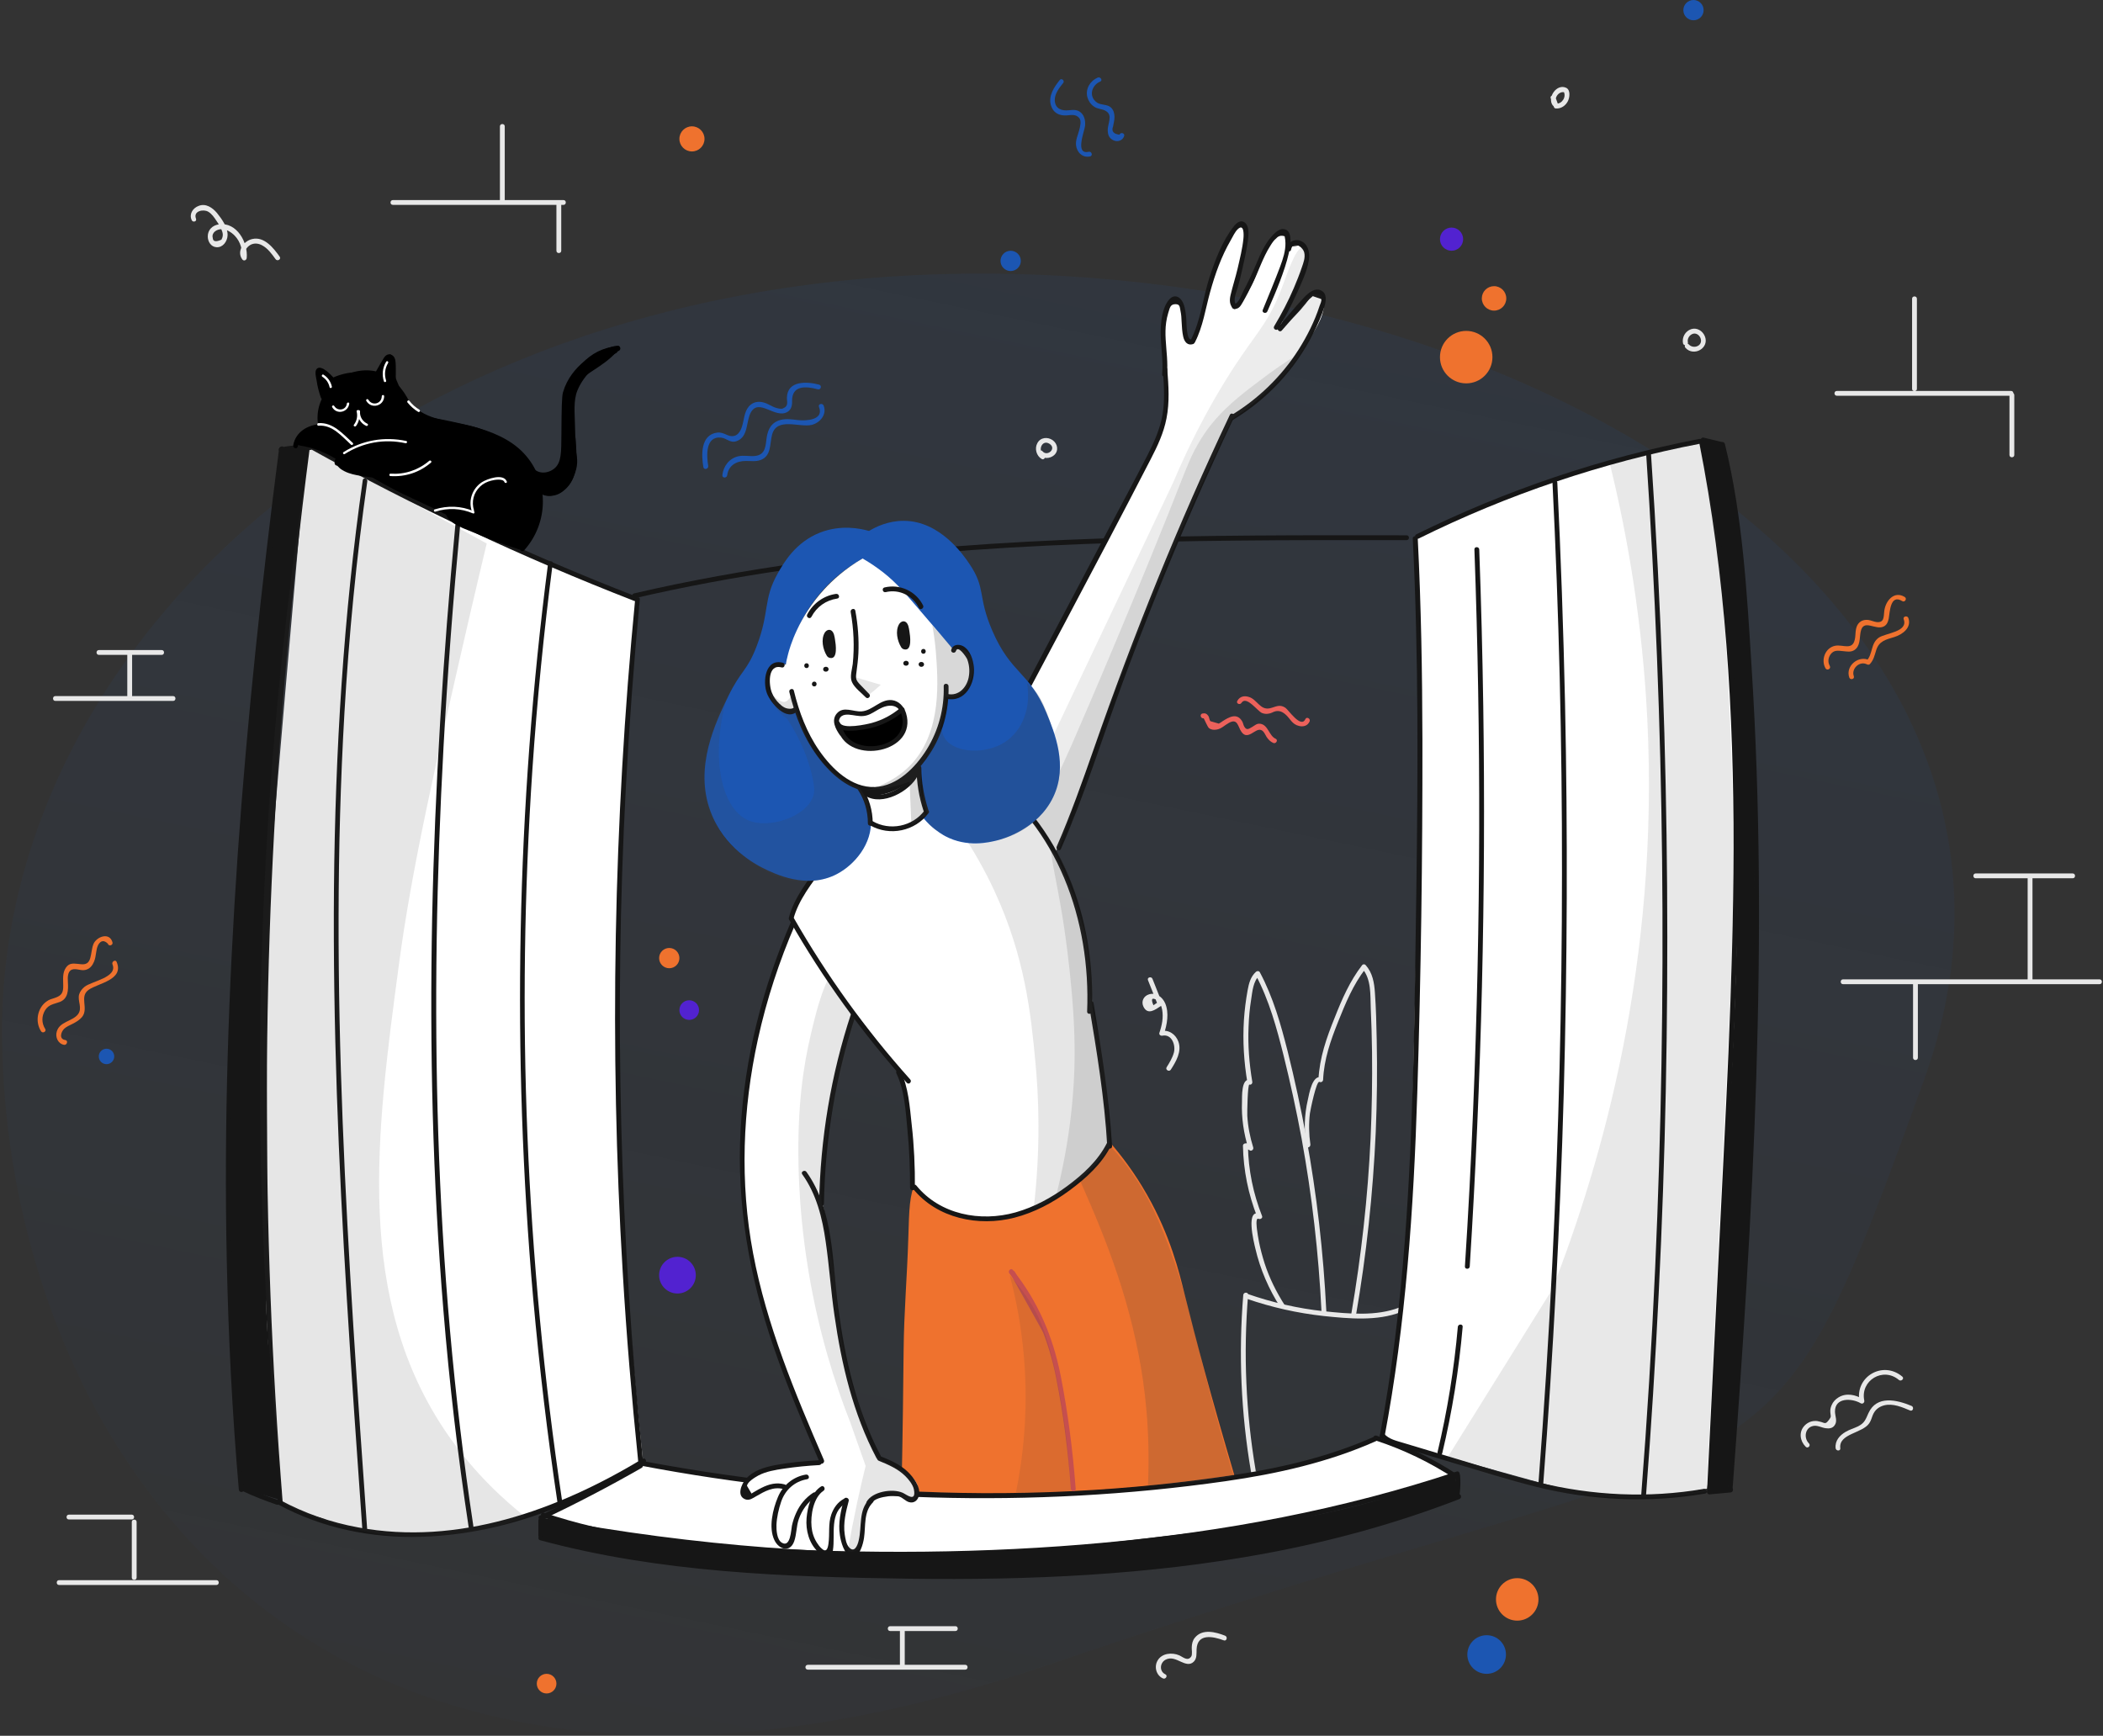 <svg width="447" height="369" viewBox="0 0 447 369" fill="none" xmlns="http://www.w3.org/2000/svg">
<rect x="0" y="0" width="447" height="369" fill="#333333" stroke="none"/>
<path opacity="0.1" d="M0.431 219.168C0.431 135.691 84.737 58.168 208.431 58.168C332.126 58.168 443.931 133.168 408.931 229.668C373.931 326.168 382.97 299.38 222.735 353.94C62.5 408.5 0.431 302.646 0.431 219.168Z" fill="url(#paint0_linear)"/>
<path d="M311.647 81.498C314.727 81.498 317.224 79.001 317.224 75.921C317.224 72.841 314.727 70.344 311.647 70.344C308.567 70.344 306.07 72.841 306.07 75.921C306.07 79.001 308.567 81.498 311.647 81.498Z" fill="#EF722E"/>
<path d="M317.566 66.033C319.002 66.033 320.166 64.869 320.166 63.433C320.166 61.997 319.002 60.833 317.566 60.833C316.13 60.833 314.965 61.997 314.965 63.433C314.965 64.869 316.13 66.033 317.566 66.033Z" fill="#EF722E"/>
<path d="M147.077 32.195C148.551 32.195 149.746 31 149.746 29.527C149.746 28.053 148.551 26.858 147.077 26.858C145.603 26.858 144.408 28.053 144.408 29.527C144.408 31 145.603 32.195 147.077 32.195Z" fill="#EF722E"/>
<path d="M322.492 344.518C324.986 344.518 327.008 342.496 327.008 340.002C327.008 337.508 324.986 335.486 322.492 335.486C319.998 335.486 317.976 337.508 317.976 340.002C317.976 342.496 319.998 344.518 322.492 344.518Z" fill="#EF722E"/>
<path d="M116.182 360C117.335 360 118.269 359.066 118.269 357.913C118.269 356.76 117.335 355.826 116.182 355.826C115.029 355.826 114.095 356.76 114.095 357.913C114.095 359.066 115.029 360 116.182 360Z" fill="#EF722E"/>
<path d="M142.253 205.832C143.444 205.832 144.409 204.867 144.409 203.676C144.409 202.486 143.444 201.521 142.253 201.521C141.063 201.521 140.098 202.486 140.098 203.676C140.098 204.867 141.063 205.832 142.253 205.832Z" fill="#EF722E"/>
<path d="M146.495 216.814C147.648 216.814 148.583 215.88 148.583 214.727C148.583 213.575 147.648 212.64 146.495 212.64C145.343 212.64 144.408 213.575 144.408 214.727C144.408 215.88 145.343 216.814 146.495 216.814Z" fill="#5222D0"/>
<path d="M143.998 274.978C146.152 274.978 147.898 273.232 147.898 271.078C147.898 268.924 146.152 267.177 143.998 267.177C141.844 267.177 140.098 268.924 140.098 271.078C140.098 273.232 141.844 274.978 143.998 274.978Z" fill="#5222D0"/>
<path d="M308.533 53.306C309.894 53.306 310.997 52.203 310.997 50.842C310.997 49.482 309.894 48.379 308.533 48.379C307.173 48.379 306.07 49.482 306.07 50.842C306.07 52.203 307.173 53.306 308.533 53.306Z" fill="#5222D0"/>
<path d="M214.821 57.617C216.011 57.617 216.976 56.652 216.976 55.461C216.976 54.271 216.011 53.306 214.821 53.306C213.631 53.306 212.666 54.271 212.666 55.461C212.666 56.652 213.631 57.617 214.821 57.617Z" fill="#1C56B2"/>
<path d="M22.641 226.223C23.548 226.223 24.283 225.488 24.283 224.581C24.283 223.674 23.548 222.939 22.641 222.939C21.734 222.939 20.998 223.674 20.998 224.581C20.998 225.488 21.734 226.223 22.641 226.223Z" fill="#1C56B2"/>
<path d="M315.992 355.826C318.259 355.826 320.098 353.988 320.098 351.72C320.098 349.453 318.259 347.615 315.992 347.615C313.724 347.615 311.886 349.453 311.886 351.72C311.886 353.988 313.724 355.826 315.992 355.826Z" fill="#1C56B2"/>
<path d="M359.957 4.311C361.147 4.311 362.112 3.346 362.112 2.155C362.112 0.965 361.147 0 359.957 0C358.766 0 357.801 0.965 357.801 2.155C357.801 3.346 358.766 4.311 359.957 4.311Z" fill="#1C56B2"/>
<path d="M150.533 99.049C150.191 96.928 149.883 92.686 153.27 93.028C154.502 93.165 155.186 94.26 156.555 93.781C159.121 92.891 158.539 89.572 159.6 87.656C161.344 84.577 164.732 89.059 167.332 87.588C168.187 87.109 168.393 86.219 168.358 85.295C168.29 81.84 171.335 82.079 173.833 82.763C174.483 82.935 174.756 81.942 174.106 81.771C171.575 81.087 167.366 80.847 167.264 84.508C167.229 85.398 167.708 86.288 166.408 86.835C165.998 87.006 165.313 86.801 164.937 86.698C164.047 86.424 163.26 85.809 162.337 85.569C161.139 85.227 159.976 85.466 159.155 86.424C158.128 87.656 158.163 89.333 157.684 90.77C157.17 92.309 156.178 93.199 154.502 92.446C153.817 92.138 153.202 91.865 152.415 91.967C148.891 92.446 149.062 96.723 149.506 99.323C149.643 99.973 150.635 99.7 150.533 99.049Z" fill="#1C56B2"/>
<path d="M154.57 101.034C154.844 98.913 156.555 97.989 158.539 97.989C159.6 97.989 160.66 98.16 161.687 97.784C164.013 96.894 163.569 94.362 164.116 92.378C165.142 88.614 169.898 90.941 172.533 90.325C174.312 89.88 175.817 88.101 175.064 86.219C174.825 85.603 173.833 85.877 174.072 86.493C175.236 89.333 171.267 89.504 169.59 89.299C168.358 89.162 167.161 88.956 165.929 89.264C163.979 89.778 163.226 91.215 162.953 93.062C162.713 94.773 162.747 96.654 160.523 96.928C159.326 97.065 158.128 96.723 156.931 96.997C155.015 97.441 153.783 99.049 153.544 100.965C153.441 101.684 154.468 101.684 154.57 101.034Z" fill="#1C56B2"/>
<path d="M225.256 17.004C224.059 18.51 222.793 20.357 223.375 22.376C223.854 24.018 225.154 24.634 226.728 24.531C227.651 24.463 228.609 24.224 229.362 25.045C229.944 25.66 229.567 26.961 229.396 27.645C229.123 28.706 228.609 29.732 228.712 30.861C228.883 32.401 230.115 33.598 231.689 33.256C232.339 33.119 232.065 32.127 231.415 32.264C228.438 32.948 230.491 27.987 230.628 26.79C230.731 25.797 230.56 24.703 229.807 23.984C229.054 23.265 228.13 23.334 227.172 23.437C225.667 23.608 224.264 23.129 224.196 21.315C224.162 19.947 225.12 18.715 225.941 17.689C226.42 17.244 225.667 16.491 225.256 17.004Z" fill="#1C56B2"/>
<path d="M233.331 16.491C231.723 17.176 230.696 18.852 231.107 20.597C231.312 21.384 231.791 22.137 232.475 22.616C233.296 23.232 234.254 23.095 235.076 23.608C236.615 24.532 235.384 26.345 235.452 27.782C235.486 28.5 235.657 29.151 236.273 29.595C237.197 30.314 238.565 30.074 238.942 28.911C239.147 28.295 238.155 28.021 237.95 28.637C236.649 28.466 236.205 27.885 236.581 26.892C236.649 26.55 236.718 26.208 236.786 25.866C236.855 25.524 236.889 25.182 236.889 24.84C236.889 24.121 236.684 23.368 236.136 22.855C235.315 22.102 234.049 22.41 233.16 21.794C231.346 20.529 231.996 18.134 233.844 17.347C234.46 17.107 233.912 16.252 233.331 16.491Z" fill="#1C56B2"/>
<path d="M9.605 218.73C8.818 217.498 8.818 215.993 9.605 214.727C10.392 213.495 11.487 213.461 12.753 212.982C14.498 212.264 14.532 210.45 14.43 208.808C14.395 208.226 14.361 207.611 14.532 207.029C14.977 205.66 16.14 206.037 17.201 206.208C17.817 206.31 18.398 206.208 18.912 205.866C19.562 205.421 19.972 204.634 20.177 203.881C20.349 203.265 20.383 202.615 20.52 201.999C20.588 201.555 20.725 201.144 20.93 200.768C21.478 199.912 22.128 199.844 22.915 200.597C23.086 201.247 24.078 200.973 23.907 200.323C23.291 198.099 20.554 199.091 19.869 200.665C19.562 201.384 19.527 202.171 19.356 202.923C19.254 203.368 19.185 203.847 18.946 204.258C18.433 205.181 17.474 205.01 16.585 204.908C15.524 204.805 14.703 204.702 14.019 205.695C13.232 206.824 13.437 208.158 13.437 209.458C13.472 211.032 13.129 211.648 11.59 212.161C10.974 212.366 10.461 212.469 9.913 212.88C7.929 214.282 7.416 217.19 8.716 219.209C9.058 219.791 9.947 219.278 9.605 218.73Z" fill="#EF722E"/>
<path d="M13.882 221.091C12.445 220.886 12.993 219.312 13.643 218.696C14.122 218.251 14.772 217.978 15.388 217.67C16.14 217.293 16.893 216.849 17.44 216.199C18.912 214.351 16.79 211.888 18.843 210.416C20.896 208.979 26.404 208.329 24.797 204.497C24.557 203.881 23.667 204.429 23.907 205.011C25.07 207.782 19.425 208.603 17.988 209.766C17.475 210.177 17.03 210.724 16.825 211.374C16.414 212.811 17.611 214.283 16.551 215.651C15.319 217.157 12.685 217.157 12.069 219.278C11.693 220.475 12.342 221.912 13.643 222.118C14.258 222.186 14.532 221.194 13.882 221.091Z" fill="#EF722E"/>
<path d="M388.936 141.577C388.491 140.791 388.56 139.935 389.039 139.182C389.791 138.088 390.681 138.327 391.844 138.43C392.631 138.498 393.35 138.669 394.102 138.224C395.437 137.403 395.231 135.693 395.471 134.393C396.018 131.347 398.653 134.119 400.432 133.161C401.082 132.819 401.322 132.169 401.458 131.484C401.698 130.15 401.766 126.181 404.332 127.789C404.88 128.131 405.427 127.242 404.846 126.9C402.553 125.497 400.706 127.823 400.5 129.979C400.364 131.211 400.5 132.408 398.858 132.237C398.276 132.169 397.695 131.861 397.113 131.792C396.189 131.69 395.368 131.963 394.855 132.784C394.273 133.742 394.479 134.94 394.239 135.966C393.726 138.293 391.742 136.993 390.134 137.266C387.978 137.643 386.986 140.243 388.012 142.056C388.354 142.672 389.244 142.159 388.936 141.577Z" fill="#EF722E"/>
<path d="M394.034 143.733C393.452 142.159 395.266 140.414 396.84 141.235C397.045 141.338 397.319 141.338 397.455 141.167C398.242 140.312 398.448 139.319 398.79 138.225C399.406 136.24 400.877 135.966 402.656 135.419C404.401 134.872 406.351 133.435 405.633 131.382C405.393 130.766 404.401 131.04 404.64 131.656C405.633 134.358 400.774 134.564 399.337 135.556C397.592 136.788 398.106 139.012 396.771 140.449C396.976 140.414 397.182 140.38 397.387 140.38C395.095 139.183 392.187 141.543 393.076 144.041C393.281 144.623 394.274 144.383 394.034 143.733Z" fill="#EF722E"/>
<path d="M255.844 152.698C255.912 152.698 256.665 154.545 256.973 154.785C257.452 155.161 258.033 155.195 258.615 155.093C259.641 154.922 260.292 154.169 261.181 153.69C263.097 152.595 263.097 154.477 263.85 155.537C264.705 156.803 265.629 156.187 266.621 155.572C267.271 155.161 267.887 154.887 268.469 155.469C268.777 155.777 268.982 156.29 269.221 156.666C269.598 157.214 270.008 157.659 270.624 157.932C271.206 158.206 271.753 157.317 271.137 157.043C269.735 156.427 269.564 154.1 267.887 153.861C267.1 153.758 266.758 154.203 266.142 154.545C265.389 154.99 264.945 155.298 264.466 154.443C264.26 154.1 264.226 153.621 263.987 153.279C262.892 151.466 261.181 152.458 259.813 153.348C259.573 153.519 259.334 153.69 259.06 153.827C258.478 153.656 257.862 153.485 257.281 153.313C257.041 153.074 257.041 152.492 256.836 152.184C256.494 151.705 256.152 151.569 255.604 151.671C254.92 151.808 255.194 152.8 255.844 152.698Z" fill="#EC615B"/>
<path d="M263.884 149.413C264.911 147.805 267.271 151.158 268.229 151.568C268.811 151.808 269.358 151.808 269.974 151.637C270.248 151.568 270.487 151.432 270.727 151.329C271.651 150.953 272.438 151.192 273.19 151.842C274.285 152.766 274.593 153.998 276.167 154.34C277.091 154.545 277.946 154.271 278.357 153.382C278.63 152.8 277.741 152.253 277.467 152.869C276.509 154.921 273.875 150.884 273.19 150.439C271.924 149.618 271.137 150.302 269.872 150.576C267.853 150.987 267.203 148.729 265.526 148.181C264.534 147.839 263.576 148.01 263.029 148.934C262.618 149.481 263.508 149.995 263.884 149.413Z" fill="#EC615B"/>
<path d="M391.742 209.219C409.91 209.219 428.077 209.219 446.279 209.219C446.929 209.219 446.929 208.192 446.279 208.192C428.111 208.192 409.944 208.192 391.742 208.192C391.092 208.192 391.092 209.219 391.742 209.219Z" fill="#E8E8E8"/>
<path d="M406.625 208.979C406.625 214.283 406.625 219.552 406.625 224.855C406.625 225.505 407.651 225.505 407.651 224.855C407.651 219.552 407.651 214.283 407.651 208.979C407.651 208.329 406.625 208.329 406.625 208.979Z" fill="#E8E8E8"/>
<path d="M432.012 208.466C432.012 201.076 432.012 193.686 432.012 186.296C432.012 185.646 430.985 185.646 430.985 186.296C430.985 193.686 430.985 201.076 430.985 208.466C430.985 209.151 432.012 209.151 432.012 208.466Z" fill="#E8E8E8"/>
<path d="M419.934 186.706C426.811 186.706 433.688 186.706 440.565 186.706C441.215 186.706 441.215 185.68 440.565 185.68C433.688 185.68 426.811 185.68 419.934 185.68C419.284 185.68 419.284 186.706 419.934 186.706Z" fill="#E8E8E8"/>
<path d="M406.419 63.502C406.419 69.9 406.419 76.297 406.419 82.661C406.419 83.311 407.446 83.311 407.446 82.661C407.446 76.263 407.446 69.865 407.446 63.502C407.446 62.851 406.419 62.851 406.419 63.502Z" fill="#E8E8E8"/>
<path d="M390.441 84.132C402.793 84.132 415.11 84.132 427.461 84.132C428.111 84.132 428.111 83.106 427.461 83.106C415.11 83.106 402.793 83.106 390.441 83.106C389.757 83.106 389.757 84.132 390.441 84.132Z" fill="#E8E8E8"/>
<path d="M427.119 83.995C427.119 88.238 427.119 92.48 427.119 96.723C427.119 97.373 428.146 97.373 428.146 96.723C428.146 92.48 428.146 88.238 428.146 83.995C428.146 83.345 427.119 83.345 427.119 83.995Z" fill="#E8E8E8"/>
<path d="M83.507 43.554C95.585 43.554 107.697 43.554 119.774 43.554C120.424 43.554 120.424 42.528 119.774 42.528C107.697 42.528 95.585 42.528 83.507 42.528C82.857 42.528 82.823 43.554 83.507 43.554Z" fill="#E8E8E8"/>
<path d="M118.269 43.452C118.269 46.737 118.269 50.021 118.269 53.306C118.269 53.956 119.295 53.956 119.295 53.306C119.295 50.021 119.295 46.737 119.295 43.452C119.295 42.768 118.269 42.768 118.269 43.452Z" fill="#E8E8E8"/>
<path d="M107.286 42.63C107.286 37.361 107.286 32.127 107.286 26.858C107.286 26.208 106.26 26.208 106.26 26.858C106.26 32.127 106.26 37.361 106.26 42.63C106.26 43.315 107.286 43.315 107.286 42.63Z" fill="#E8E8E8"/>
<path d="M11.761 149.002C20.109 149.002 28.457 149.002 36.805 149.002C37.456 149.002 37.456 147.976 36.805 147.976C28.457 147.976 20.109 147.976 11.761 147.976C11.111 147.976 11.111 149.002 11.761 149.002Z" fill="#E8E8E8"/>
<path d="M27.054 138.704C27.054 141.783 27.054 144.862 27.054 147.941C27.054 148.591 28.081 148.591 28.081 147.941C28.081 144.862 28.081 141.783 28.081 138.704C28.081 138.054 27.054 138.054 27.054 138.704Z" fill="#E8E8E8"/>
<path d="M21.032 139.217C25.48 139.217 29.928 139.217 34.376 139.217C35.026 139.217 35.026 138.19 34.376 138.19C29.928 138.19 25.48 138.19 21.032 138.19C20.348 138.19 20.348 139.217 21.032 139.217Z" fill="#E8E8E8"/>
<path d="M171.711 354.936C182.865 354.936 194.019 354.936 205.173 354.936C205.823 354.936 205.823 353.91 205.173 353.91C194.019 353.91 182.865 353.91 171.711 353.91C171.027 353.91 171.027 354.936 171.711 354.936Z" fill="#E8E8E8"/>
<path d="M192.308 353.91C192.308 351.515 192.308 349.12 192.308 346.691C192.308 346.041 191.282 346.041 191.282 346.691C191.282 349.086 191.282 351.481 191.282 353.91C191.282 354.594 192.308 354.594 192.308 353.91Z" fill="#E8E8E8"/>
<path d="M189.195 346.725C193.813 346.725 198.467 346.725 203.085 346.725C203.736 346.725 203.736 345.699 203.085 345.699C198.467 345.699 193.813 345.699 189.195 345.699C188.545 345.699 188.545 346.725 189.195 346.725Z" fill="#E8E8E8"/>
<path d="M12.548 336.94C23.701 336.94 34.855 336.94 46.009 336.94C46.659 336.94 46.659 335.914 46.009 335.914C34.855 335.914 23.701 335.914 12.548 335.914C11.898 335.914 11.898 336.94 12.548 336.94Z" fill="#E8E8E8"/>
<path d="M28.012 323.528C28.012 327.463 28.012 331.432 28.012 335.366C28.012 336.016 29.039 336.016 29.039 335.366C29.039 331.432 29.039 327.463 29.039 323.528C29.039 322.878 28.012 322.878 28.012 323.528Z" fill="#E8E8E8"/>
<path d="M28.012 321.988C23.565 321.988 19.083 321.988 14.635 321.988C13.985 321.988 13.985 323.014 14.635 323.014C19.083 323.014 23.565 323.014 28.012 323.014C28.663 323.014 28.663 321.988 28.012 321.988Z" fill="#E8E8E8"/>
<path d="M384.488 306.832C383.359 305.703 383.633 303.513 385.378 303.137C386.302 302.931 387.191 303.513 388.081 303.616C388.765 303.718 389.484 303.65 389.928 303.034C390.613 302.144 390.065 301.118 390.031 300.126C389.963 297.012 393.658 297.218 395.505 298.312C395.916 298.552 396.361 298.141 396.258 297.731C395.368 293.454 400.261 290.512 403.614 293.351C404.127 293.762 404.846 293.043 404.332 292.633C400.193 289.143 394.137 292.701 395.266 298.039C395.505 297.833 395.779 297.662 396.018 297.457C394.445 296.499 392.426 296.02 390.749 297.081C390.134 297.457 389.586 298.039 389.313 298.723C389.107 299.202 389.005 299.647 389.039 300.16C389.073 301.084 389.381 301.015 388.697 301.905C387.944 302.897 387.876 302.452 386.815 302.213C386.439 302.11 386.096 302.042 385.686 302.076C384.83 302.11 384.044 302.521 383.496 303.137C382.299 304.471 382.607 306.353 383.804 307.55C384.249 308.029 384.967 307.311 384.488 306.832Z" fill="#E8E8E8"/>
<path d="M391.16 307.858C390.784 304.745 395.882 304.71 397.319 302.555C397.695 302.007 397.832 301.392 398.071 300.81C398.516 299.749 399.303 299.065 400.466 298.757C402.348 298.278 404.298 299.133 406.009 299.852C406.625 300.091 406.898 299.099 406.283 298.86C403.135 297.56 398.892 296.567 397.148 300.399C396.532 301.768 396.326 302.521 394.889 303.239C394.034 303.65 393.144 303.889 392.323 304.368C391.023 305.121 389.997 306.284 390.168 307.858C390.236 308.508 391.263 308.508 391.16 307.858Z" fill="#E8E8E8"/>
<path d="M244.006 208.363C244.69 210.074 245.374 211.819 246.059 213.53C246.127 213.324 246.23 213.153 246.298 212.948C245.922 213.188 245.545 213.427 245.169 213.701C244.587 212.332 244.827 211.99 245.922 212.606C246.572 213.016 246.88 213.906 247.017 214.625C247.324 216.267 246.982 217.977 246.435 219.551C246.298 219.962 246.709 220.236 247.051 220.167C249.104 219.757 249.925 222.22 249.514 223.76C249.206 224.889 248.59 225.881 247.975 226.873C247.632 227.421 248.522 227.934 248.864 227.386C249.959 225.676 251.225 223.554 250.472 221.433C249.891 219.859 248.454 218.867 246.777 219.175C246.982 219.38 247.188 219.586 247.393 219.791C248.077 217.806 248.522 215.309 247.667 213.29C247.085 211.956 245.751 210.929 244.245 211.374C243.082 211.716 242.5 212.88 243.048 214.009C243.972 215.89 245.58 214.625 246.777 213.838C246.948 213.735 247.085 213.461 247.017 213.256C246.332 211.545 245.648 209.8 244.964 208.09C244.758 207.508 243.766 207.748 244.006 208.363Z" fill="#E8E8E8"/>
<path d="M41.664 46.497C41.014 44.855 43.203 44.41 44.23 44.991C45.017 45.436 45.53 46.223 46.009 46.942C46.454 47.592 46.933 48.31 47.172 49.063C47.446 49.713 47.412 50.329 47.069 50.945C45.872 51.492 45.256 51.355 45.222 50.568C44.914 49.439 46.111 48.687 47.138 48.721C48.199 48.755 49.191 49.371 49.909 50.123C51.141 51.424 51.586 53.134 51.415 54.879C51.723 54.777 52.065 54.708 52.373 54.605C51.688 53.613 52.338 52.553 53.262 52.039C54.049 51.629 54.939 51.731 55.691 52.142C56.923 52.792 57.779 53.99 58.565 55.084C58.942 55.632 59.831 55.119 59.455 54.571C58.155 52.758 56.205 50.226 53.639 50.808C51.757 51.218 50.251 53.408 51.483 55.119C51.791 55.563 52.373 55.358 52.441 54.845C52.749 51.595 50.354 47.147 46.522 47.694C45.154 47.9 44.161 48.858 44.161 50.26C44.161 51.355 44.846 52.484 46.009 52.553C47.377 52.655 48.301 51.321 48.37 50.089C48.472 48.379 47.138 46.531 46.111 45.265C45.154 44.136 43.751 43.178 42.245 43.76C41.014 44.204 40.193 45.436 40.706 46.702C40.911 47.386 41.903 47.113 41.664 46.497Z" fill="#E8E8E8"/>
<path d="M221.903 96.689C220.466 95.833 221.493 93.302 223.101 94.362C224.641 95.389 222.588 97.133 221.596 95.936C221.185 95.423 220.466 96.141 220.877 96.654C221.664 97.612 223.169 97.544 224.059 96.757C225.085 95.833 224.812 94.328 223.751 93.575C222.69 92.823 221.151 92.959 220.501 94.191C219.851 95.354 220.295 96.928 221.424 97.578C221.938 97.886 222.451 97.031 221.903 96.689Z" fill="#E8E8E8"/>
<path d="M330.909 21.863C330.156 20.802 331.457 19.194 332.654 19.673C332.551 19.605 332.449 19.502 332.346 19.434C332.996 20.563 332.038 22.102 330.772 22.034C330.943 22.171 331.114 22.273 331.251 22.41C331.046 21.829 330.807 21.213 330.601 20.631C330.362 20.015 329.37 20.289 329.609 20.905C329.814 21.486 330.054 22.102 330.259 22.684C330.328 22.924 330.499 23.06 330.738 23.06C331.833 23.129 332.791 22.445 333.27 21.486C333.646 20.734 333.852 19.16 332.928 18.681C330.909 17.689 328.822 20.7 330.02 22.376C330.396 22.924 331.286 22.41 330.909 21.863Z" fill="#E8E8E8"/>
<path d="M358.759 72.739C358.588 71.952 359.17 71.097 359.957 70.926C360.675 70.789 361.325 71.371 361.496 72.021C361.941 73.561 359.923 74.279 358.965 73.218C358.52 72.739 357.801 73.458 358.246 73.937C360.025 75.921 363.446 73.971 362.352 71.439C361.873 70.31 360.675 69.592 359.478 69.968C358.212 70.379 357.459 71.713 357.733 73.013C357.938 73.663 358.93 73.389 358.759 72.739Z" fill="#E8E8E8"/>
<path d="M247.701 355.928C246.4 355.312 246.503 353.533 247.701 352.849C248.864 352.199 249.959 352.781 251.019 353.26C251.909 353.67 252.935 354.047 253.722 353.26C254.441 352.575 254.304 351.515 254.338 350.625C254.475 347.17 257.828 347.854 260.12 348.709C260.736 348.949 261.01 347.956 260.394 347.717C258.375 346.93 255.57 346.177 253.962 348.162C253.483 348.743 253.346 349.428 253.312 350.146C253.277 350.625 253.483 351.686 253.209 352.131C252.456 353.26 251.43 352.233 250.643 351.891C249.138 351.241 246.982 351.412 246.058 352.986C245.271 354.32 245.75 356.134 247.153 356.784C247.769 357.092 248.282 356.202 247.701 355.928Z" fill="#E8E8E8"/>
<path d="M264.26 275.286C263.234 287.843 263.781 300.434 265.902 312.853C266.005 313.503 266.997 313.23 266.895 312.58C264.808 300.263 264.26 287.74 265.287 275.286C265.355 274.636 264.329 274.636 264.26 275.286Z" fill="#E8E8E8"/>
<path d="M264.944 276.073C270.282 277.92 275.79 279.152 281.401 279.768C286.67 280.315 292.726 280.897 297.79 278.912C298.406 278.673 298.132 277.681 297.516 277.92C292.589 279.87 286.602 279.289 281.401 278.741C275.893 278.16 270.453 276.894 265.218 275.08C264.568 274.841 264.328 275.833 264.944 276.073Z" fill="#E8E8E8"/>
<path d="M273.087 277.476C271.308 274.704 269.837 271.762 268.811 268.614C268.332 267.109 267.921 265.603 267.613 264.064C267.442 263.14 267.271 262.216 267.168 261.292C267.168 261.19 266.792 258.761 267.51 259.103C267.853 259.274 268.434 258.966 268.263 258.521C266.381 253.765 265.355 248.77 265.252 243.638C265.081 243.809 264.91 243.98 264.739 244.151C265.013 244.254 265.252 244.357 265.526 244.459C265.868 244.87 266.518 244.425 266.381 243.946C265.697 241.756 265.252 239.498 265.115 237.172C265.081 236.624 265.184 230.466 265.56 230.568C265.971 230.671 266.245 230.295 266.176 229.952C265.526 226.086 265.218 222.152 265.389 218.251C265.458 216.301 265.629 214.385 265.937 212.469C266.21 210.724 266.347 208.603 267.716 207.337C267.442 207.303 267.168 207.269 266.895 207.234C269.769 212.64 271.377 218.559 272.848 224.444C274.285 230.226 275.551 236.077 276.646 241.962C278.87 254.108 280.272 266.39 280.888 278.742C280.922 279.392 281.949 279.392 281.915 278.742C281.299 266.322 279.896 253.936 277.638 241.688C276.509 235.598 275.209 229.542 273.703 223.52C272.232 217.738 270.624 211.99 267.784 206.687C267.613 206.379 267.203 206.379 266.963 206.584C265.8 207.645 265.458 209.048 265.184 210.519C264.808 212.606 264.534 214.761 264.397 216.883C264.123 221.33 264.397 225.778 265.15 230.192C265.355 229.987 265.56 229.781 265.766 229.576C263.781 229.029 264.021 233.305 263.986 234.263C263.85 237.616 264.363 240.969 265.355 244.185C265.629 244.014 265.937 243.843 266.21 243.672C265.766 243.159 265.389 242.988 264.705 243.056C264.431 243.091 264.192 243.262 264.192 243.57C264.294 248.77 265.321 253.868 267.237 258.726C267.476 258.521 267.75 258.35 267.989 258.145C264.568 256.503 266.552 264.235 266.826 265.398C267.853 269.846 269.7 274.089 272.164 277.92C272.574 278.536 273.464 278.023 273.087 277.476Z" fill="#E8E8E8"/>
<path d="M278.528 243.296C278.22 241.106 278.151 238.882 278.425 236.692C278.493 236.145 279.793 229.713 280.444 229.987C280.786 230.158 281.196 229.952 281.23 229.542C281.436 225.162 282.804 221.262 284.412 217.225C286.02 213.222 287.594 209.355 290.263 205.9C290.023 205.9 289.784 205.9 289.544 205.9C291.495 208.124 291.255 211.511 291.358 214.282C291.495 217.396 291.597 220.509 291.631 223.623C291.7 229.747 291.597 235.871 291.324 241.996C290.742 254.518 289.339 267.006 287.218 279.357C287.115 280.007 288.107 280.281 288.21 279.631C290.434 266.767 291.837 253.731 292.418 240.661C292.692 234.092 292.761 227.523 292.624 220.954C292.555 217.669 292.487 214.385 292.247 211.1C292.11 208.945 291.768 206.824 290.263 205.147C290.092 204.942 289.716 204.942 289.544 205.147C286.91 208.569 285.268 212.332 283.694 216.335C281.949 220.646 280.478 224.82 280.238 229.542C280.512 229.405 280.751 229.234 281.025 229.097C278.938 228.173 278.254 232.621 277.98 233.818C277.227 237.035 277.159 240.285 277.638 243.535C277.604 244.22 278.596 243.946 278.528 243.296Z" fill="#E8E8E8"/>
<path d="M266.381 313.708C277.09 317.164 288.689 316.993 299.295 313.229C299.911 313.024 299.637 312.032 299.022 312.237C288.586 315.932 277.193 316.103 266.655 312.716C266.005 312.511 265.731 313.503 266.381 313.708Z" fill="#E8E8E8"/>
<path d="M297.653 278.571C298.064 284.113 298.509 289.656 298.885 295.199C299.261 300.844 299.398 306.558 298.474 312.169C298.372 312.819 299.364 313.093 299.467 312.442C300.39 306.934 300.322 301.391 299.946 295.849C299.569 290.101 299.124 284.319 298.68 278.571C298.645 277.92 297.619 277.92 297.653 278.571Z" fill="#E8E8E8"/>
<path d="M115.053 322.501C122.033 318.772 129.047 315.043 136.026 311.313C139.311 311.861 143.827 312.579 149.233 313.332C160.044 314.837 177.459 317.266 199.493 317.917C221.527 318.567 238.052 317.164 244.348 316.548C259.505 315.111 268.674 313.161 276.167 311.142C282.975 309.295 288.587 307.276 292.59 305.736C295.874 306.831 299.535 308.302 303.435 310.321C305.659 311.484 307.712 312.682 309.526 313.879C303.093 315.727 294.437 318.088 284.139 320.483C262.447 325.546 245.819 327.941 242.329 328.454C222.382 331.294 193.951 335.297 158.197 331.157C147.077 329.823 132.263 327.394 115.053 322.501Z" fill="white"/>
<path d="M114.677 322.536C114.848 323.973 115.053 325.376 115.224 326.813C117.79 327.531 121.554 328.558 126.207 329.584C135.102 331.568 144.135 332.937 155.939 333.861C199.527 337.282 234.357 334.237 234.357 334.237C251.772 332.698 268.674 331.124 290.502 324.76C298.714 322.365 305.42 319.936 310.21 318.054C309.833 316.446 309.457 314.838 309.081 313.23C307.746 313.777 305.762 314.564 303.333 315.454C286.842 321.475 273.259 323.46 261.147 324.931C234.528 328.215 221.219 329.824 201.683 330.131C179.444 330.508 149.609 329.173 114.677 322.536Z" fill="#161616"/>
<path d="M114.437 323.186C114.437 324.281 114.437 325.376 114.437 326.471C114.437 327.121 115.463 327.121 115.463 326.471C115.463 325.376 115.463 324.281 115.463 323.186C115.463 322.502 114.437 322.502 114.437 323.186Z" fill="#161616"/>
<path d="M114.814 327.428C140.371 334.34 167.058 335.229 193.369 335.606C218.653 335.948 244.108 334.853 269.016 330.234C283.044 327.634 296.867 323.836 310.21 318.67C310.826 318.43 310.552 317.438 309.936 317.677C286.397 326.813 261.387 331.466 236.239 333.416C210.887 335.366 185.294 334.921 159.942 333.382C144.785 332.424 129.765 330.439 115.087 326.47C114.437 326.265 114.164 327.257 114.814 327.428Z" fill="#161616"/>
<path d="M310.21 317.951C310.415 316.514 310.484 315.043 310.347 313.606C310.278 312.956 309.252 312.956 309.321 313.606C309.423 314.975 309.423 316.343 309.218 317.677C309.115 318.293 310.107 318.601 310.21 317.951Z" fill="#161616"/>
<path d="M115.258 323.083C122.443 319.661 129.491 316.001 136.403 312.032C136.984 311.69 136.471 310.834 135.889 311.142C128.978 315.077 121.93 318.772 114.745 322.193C114.129 322.467 114.642 323.357 115.258 323.083Z" fill="#161616"/>
<path d="M136.129 311.553C176.946 319.319 219.372 320.756 260.531 314.872C271.479 313.298 282.36 310.869 292.487 306.352C293.103 306.079 292.555 305.189 291.974 305.463C282.873 309.5 273.156 311.861 263.337 313.4C253.346 314.974 243.253 315.932 233.16 316.582C212.666 317.882 192.069 317.54 171.643 315.59C159.805 314.461 148.069 312.75 136.402 310.561C135.752 310.458 135.479 311.45 136.129 311.553Z" fill="#161616"/>
<path d="M292.281 306.181C298.371 308.166 304.085 310.937 309.423 314.461C309.97 314.838 310.483 313.948 309.936 313.572C304.53 310.013 298.714 307.208 292.555 305.189C291.905 304.984 291.631 305.976 292.281 306.181Z" fill="#161616"/>
<path d="M115.327 322.536C127.404 326.607 139.995 328.523 152.654 329.549C165.485 330.576 178.417 330.884 191.282 330.884C216.84 330.884 242.466 329.139 267.648 324.554C281.949 321.954 296.114 318.43 309.902 313.811C310.518 313.606 310.244 312.614 309.628 312.819C285.37 320.893 260.155 325.615 234.7 327.941C209.381 330.268 183.789 330.405 158.402 328.899C143.896 328.01 129.355 326.196 115.532 321.543C114.985 321.338 114.711 322.33 115.327 322.536Z" fill="#161616"/>
<path d="M135.034 127.14C176.844 117.457 219.885 115.336 262.652 114.925C274.764 114.788 286.876 114.822 298.988 114.822C299.638 114.822 299.638 113.796 298.988 113.796C256.083 113.728 212.974 113.693 170.377 119.612C158.402 121.289 146.53 123.41 134.76 126.147C134.11 126.318 134.384 127.311 135.034 127.14Z" fill="#161616"/>
<path d="M301.109 113.899C301.553 129.808 301.827 148.25 301.724 168.744C301.656 180.65 301.553 174.971 300.493 224.513C299.877 253.047 299.706 263.791 297.687 280.282C296.387 291.025 294.813 299.852 293.65 305.84C302.477 308.303 310.894 310.63 318.284 312.682C329.711 315.864 332.757 316.72 337.307 317.37C344.355 318.328 352.943 318.465 362.865 316.446C366.526 286.474 368.544 260.917 369.708 241.346C373.882 172.576 369.981 140.894 368.476 129.774C366.423 114.788 363.891 102.471 361.941 93.952C354.619 95.355 348.666 96.86 344.492 97.989C330.156 101.924 318.797 106.543 309.286 110.443C305.762 111.915 302.922 113.112 301.109 113.899Z" fill="white"/>
<path d="M65.237 94.567C64.964 97.51 64.656 101.136 64.382 104.284C58.703 169.051 55.863 201.452 54.939 222.288C53.981 244.664 53.913 277.099 58.668 317.438C59.045 318.259 59.729 319.388 60.961 320.312C62.569 321.509 64.04 321.475 66.948 322.296C69.24 322.946 70.438 323.596 71.533 324.007C74.68 325.238 81.728 326.641 90.693 326.299C103.557 325.786 113.445 321.851 120.698 318.875C127.507 316.103 132.947 313.127 136.71 310.868C134.589 291.811 133.015 271.693 132.126 250.583C130.312 205.695 132.126 164.467 135.855 127.721C134.281 127.105 131.989 126.25 129.286 125.155C124.633 123.273 113.479 118.722 93.84 109.143C86.074 105.379 76.357 100.486 65.237 94.567Z" fill="white"/>
<path d="M361.736 93.815C362.146 96.073 362.694 99.187 363.31 102.916C364.165 108.219 366.081 120.776 367.484 137.267C368.921 154.442 369.263 169.223 369.297 180.993C369.4 204.874 368.51 222.391 366.184 263.243C365.465 275.971 364.405 294.617 363.07 317.37C364.473 317.267 365.842 317.199 367.244 317.096C367.929 311.416 368.852 302.966 369.571 292.633C370.118 285.174 370.358 279.734 370.597 273.884C371.795 247.06 372 247.368 372.411 236.419C373.232 214.83 373.061 198.236 372.924 183.319C372.821 173.021 372.513 163.27 371.897 143.768C371.453 130.493 371.008 118.723 367.997 103.429C367.21 99.529 366.457 96.279 365.91 94.055C364.507 93.986 363.139 93.918 361.736 93.815Z" fill="#161616"/>
<path d="M60.002 95.183C59.763 96.381 59.387 98.228 59.01 100.487C57.916 107.021 57.642 111.948 57.539 113.556C56.786 125.189 55.281 130.869 53.091 156.7C52.681 161.422 52.373 165.562 51.757 173.876C50.491 190.846 49.875 199.331 49.43 208.911C48.951 219.62 48.883 227.181 48.78 242.304C48.678 255.373 48.609 264.817 48.951 277.168C49.225 287.021 49.773 300.399 51.107 316.343C53.878 317.164 56.615 317.985 59.387 318.806C59.352 317.267 59.25 314.495 59.044 311.04C58.223 295.678 56.889 289.451 56.581 276.655C56.478 272.72 56.547 270.12 56.581 266.39C56.958 239.635 56.513 227.421 56.752 210.04C57.163 181.676 59.079 159.506 60.721 140.62C62.261 122.76 64.006 107.466 65.511 95.491C63.629 95.389 61.816 95.286 60.002 95.183Z" fill="#161616"/>
<path d="M300.288 114.48C301.553 139.593 301.382 164.775 301.04 189.888C300.664 214.454 300.493 239.088 298.611 263.619C297.55 277.579 295.874 291.504 293.274 305.292C293.137 305.942 294.129 306.216 294.266 305.566C298.816 281.445 300.493 256.913 301.246 232.416C302.032 207.406 302.375 182.327 302.34 157.282C302.306 143.015 302.067 128.747 301.348 114.48C301.28 113.83 300.253 113.83 300.288 114.48Z" fill="#161616"/>
<path d="M301.554 114.48C320.543 105.071 340.695 98.297 361.497 94.294C362.147 94.157 361.873 93.165 361.223 93.302C340.352 97.339 320.098 104.182 301.041 113.59C300.459 113.898 300.972 114.788 301.554 114.48Z" fill="#161616"/>
<path d="M361.155 93.986C366.8 122.418 368.511 151.466 368.476 180.411C368.408 209.356 366.697 238.232 365.294 267.143C364.473 283.805 363.652 300.433 362.831 317.096C362.797 317.746 363.823 317.746 363.857 317.096C365.329 287.603 366.868 258.111 368.203 228.584C369.503 199.639 370.324 170.625 368.374 141.715C367.279 125.6 365.329 109.553 362.181 93.746C362.01 93.062 361.018 93.336 361.155 93.986Z" fill="#161616"/>
<path d="M293.445 305.497C294.985 307.276 297.722 307.619 299.877 308.269C302.82 309.158 305.796 310.048 308.739 310.937C314.692 312.716 320.611 314.598 326.633 316.104C338.402 318.978 350.48 319.559 362.421 317.506C363.071 317.404 362.797 316.412 362.147 316.514C350.377 318.533 338.471 317.951 326.906 315.111C321.398 313.777 315.992 312.066 310.586 310.424C307.849 309.603 305.112 308.782 302.375 307.961C301.006 307.55 299.638 307.14 298.269 306.729C296.832 306.284 295.224 305.976 294.198 304.779C293.719 304.3 293 305.018 293.445 305.497Z" fill="#161616"/>
<path d="M361.838 94.02C363.104 94.328 364.37 94.636 365.67 94.944C366.321 95.115 366.594 94.123 365.944 93.952C364.678 93.644 363.412 93.336 362.112 93.028C361.462 92.891 361.188 93.884 361.838 94.02Z" fill="#161616"/>
<path d="M365.602 94.602C369.023 108.424 369.947 122.863 370.939 137.062C371.966 151.568 372.513 166.109 372.753 180.685C373.163 209.595 372.171 238.506 370.529 267.383C369.605 283.737 368.442 300.091 367.244 316.446C367.21 317.096 368.237 317.096 368.271 316.446C370.426 287.364 372.376 258.282 373.3 229.132C374.224 200.05 374.156 170.899 372.308 141.817C371.316 126.01 370.426 109.793 366.628 94.362C366.423 93.678 365.431 93.952 365.602 94.602Z" fill="#161616"/>
<path d="M363.378 317.677C364.884 317.54 366.355 317.404 367.86 317.267C368.51 317.198 368.51 316.172 367.86 316.24C366.355 316.377 364.884 316.514 363.378 316.651C362.728 316.719 362.728 317.746 363.378 317.677Z" fill="#161616"/>
<path d="M135 127.447C132.707 151.157 131.339 174.936 130.894 198.749C130.449 222.665 130.928 246.614 132.365 270.496C133.152 283.908 134.281 297.285 135.65 310.629C135.718 311.279 136.745 311.279 136.676 310.629C134.213 286.953 132.673 263.174 132.057 239.361C131.441 215.446 131.749 191.496 133.015 167.614C133.734 154.202 134.726 140.825 135.992 127.447C136.095 126.797 135.068 126.797 135 127.447Z" fill="#161616"/>
<path d="M65.887 95.389C88.092 107.74 111.152 118.552 134.828 127.755C135.444 127.995 135.718 127.003 135.102 126.763C111.494 117.594 88.537 106.816 66.4 94.499C65.819 94.157 65.306 95.047 65.887 95.389Z" fill="#161616"/>
<path d="M64.826 95.149C61.029 124.094 58.394 153.211 56.957 182.395C55.52 211.58 55.315 240.799 56.273 269.983C56.821 286.372 57.744 302.76 59.044 319.114C59.113 319.764 60.139 319.764 60.071 319.114C57.744 289.998 56.649 260.78 56.718 231.595C56.786 202.376 58.086 173.192 60.55 144.075C61.953 127.721 63.732 111.435 65.853 95.149C65.921 94.499 64.895 94.499 64.826 95.149Z" fill="#161616"/>
<path d="M59.01 319.765C78.068 330.131 100.888 327.908 120.253 319.696C126.07 317.233 131.681 314.256 137.087 311.006C137.634 310.664 137.121 309.774 136.574 310.116C118.543 321.031 97.398 328.66 76.083 324.691C70.301 323.631 64.69 321.681 59.524 318.875C58.976 318.567 58.429 319.457 59.01 319.765Z" fill="#161616"/>
<path d="M51.449 316.924C53.844 318.053 56.307 319.011 58.805 319.867C59.421 320.072 59.695 319.08 59.079 318.874C56.65 318.053 54.289 317.129 51.962 316.035C51.346 315.761 50.833 316.65 51.449 316.924Z" fill="#161616"/>
<path d="M59.318 95.389C55.623 124.06 52.544 152.8 50.525 181.642C48.541 210.348 47.583 239.122 48.199 267.896C48.541 284.182 49.362 300.468 50.765 316.685C50.833 317.335 51.86 317.335 51.791 316.685C49.328 287.911 48.609 259.035 49.294 230.158C49.944 201.384 51.928 172.644 54.768 143.973C56.376 127.755 58.258 111.538 60.345 95.355C60.447 94.739 59.421 94.739 59.318 95.389Z" fill="#161616"/>
<path d="M59.9 96.107C61.884 95.697 63.869 95.56 65.921 95.662C66.572 95.697 66.572 94.67 65.921 94.636C63.8 94.533 61.713 94.704 59.626 95.115C58.976 95.252 59.25 96.244 59.9 96.107Z" fill="#161616"/>
<path d="M313.392 116.806C314.829 156.495 314.76 196.217 313.118 235.905C312.673 247.025 312.091 258.11 311.373 269.23C311.339 269.88 312.365 269.88 312.399 269.23C314.897 229.61 315.855 189.888 315.273 150.165C315.102 139.046 314.829 127.926 314.418 116.806C314.384 116.156 313.357 116.156 313.392 116.806Z" fill="#161616"/>
<path d="M329.986 102.574C331.354 130.185 332.039 157.864 332.004 185.509C332.004 213.154 331.32 240.833 329.952 268.444C329.199 284.079 328.207 299.681 327.009 315.283C326.975 315.933 328.001 315.933 328.036 315.283C330.157 287.706 331.594 260.095 332.381 232.45C333.133 204.805 333.236 177.126 332.654 149.481C332.312 133.846 331.765 118.21 331.012 102.574C330.978 101.924 329.952 101.924 329.986 102.574Z" fill="#161616"/>
<path d="M349.898 96.484C351.814 125.189 352.977 153.963 353.285 182.772C353.593 211.683 353.114 240.559 351.814 269.436C351.095 285.619 350.103 301.802 348.837 317.951C348.803 318.601 349.829 318.601 349.864 317.951C352.053 289.246 353.49 260.472 354.072 231.698C354.654 202.821 354.448 173.91 353.422 144.999C352.84 128.816 352.019 112.633 350.924 96.45C350.89 95.8 349.864 95.8 349.898 96.484Z" fill="#161616"/>
<path d="M309.868 282.061C309.081 291.025 307.644 299.92 305.557 308.679C305.42 309.329 306.378 309.603 306.549 308.953C308.67 300.091 310.107 291.127 310.894 282.061C310.963 281.41 309.936 281.41 309.868 282.061Z" fill="#161616"/>
<path d="M77.11 102.06C73.004 130.766 71.259 159.779 70.986 188.759C70.746 217.909 71.944 247.025 73.723 276.107C74.715 292.564 75.878 308.987 77.041 325.444C77.076 326.094 78.102 326.094 78.068 325.444C76.015 296.464 73.962 267.485 72.833 238.472C71.704 209.527 71.533 180.513 73.209 151.568C74.167 135.111 75.741 118.654 78.068 102.334C78.205 101.718 77.213 101.41 77.11 102.06Z" fill="#161616"/>
<path d="M96.782 111.641C94.182 139.388 92.437 167.239 91.856 195.123C91.308 222.973 91.958 250.824 94.251 278.605C95.516 294.036 97.296 309.398 99.622 324.692C99.725 325.342 100.717 325.068 100.614 324.418C96.44 296.841 94.045 268.991 93.156 241.107C92.266 213.599 92.779 186.022 94.285 158.548C95.14 142.912 96.338 127.277 97.809 111.675C97.877 110.991 96.851 110.991 96.782 111.641Z" fill="#161616"/>
<path d="M116.49 119.817C113.137 145.717 111.187 171.788 110.674 197.894C110.16 223.999 111.05 250.139 113.342 276.141C114.642 290.648 116.353 305.086 118.509 319.49C118.611 320.141 119.603 319.867 119.501 319.217C115.635 293.419 113.171 267.451 112.111 241.414C111.05 215.446 111.426 189.409 113.171 163.44C114.163 148.865 115.6 134.29 117.482 119.783C117.619 119.167 116.593 119.167 116.49 119.817Z" fill="#161616"/>
<path opacity="0.12" d="M342.234 98.81C346.032 114.309 349.111 132.477 350.138 152.834C352.704 204.634 340.523 246.957 329.917 274.123C322.424 286.132 314.966 298.141 307.473 310.15C314.76 313.298 325.572 316.959 339.052 318.054C348.358 318.806 356.433 318.122 362.728 317.096C362.797 315.59 363.926 292.701 363.994 291.196C367.724 214.522 367.963 209.287 368.1 204.018C368.716 182.566 368.613 151.774 364.952 113.351C363.686 106.816 362.42 100.281 361.154 93.781C354.893 95.423 348.564 97.1 342.234 98.81Z" fill="#3F3F3F"/>
<path opacity="0.13" d="M103.454 115.541C102.565 119.27 101.23 124.847 99.657 131.656C92.677 162.038 87.545 184.38 84.808 204.942C79.949 241.175 75.262 276.279 95.243 305.087C101.059 313.469 107.423 319.115 111.666 322.468C107.56 324.076 102.462 325.547 96.509 326.265C79.949 328.216 66.674 322.844 60.174 319.628C57.71 296.944 55.999 272.652 55.452 246.957C54.22 190.093 58.839 138.978 65.887 95.013C78.376 101.856 90.898 108.698 103.454 115.541Z" fill="#3F3F3F"/>
<path d="M67.564 78.727C67.119 79.069 67.461 80.403 68.077 82.695C68.317 83.585 68.556 84.269 68.693 84.714C68.419 86.562 68.18 88.409 67.906 90.257C67.359 90.325 65.956 90.633 64.656 91.762C63.458 92.823 62.979 94.055 62.808 94.602C63.903 94.705 65.237 94.944 66.674 95.389C68.761 96.039 70.404 96.928 71.601 97.681C71.601 98.092 71.669 98.879 72.217 99.46C72.696 99.939 73.278 100.008 73.62 100.076C74.851 100.282 76.323 100.555 78.204 100.966C79.026 101.445 80.394 102.232 82.071 103.155C87.75 106.235 89.803 106.748 95.483 109.759C99.143 111.709 98.835 111.777 101.402 113.009C105.336 114.925 108.723 116.054 111.016 116.704C111.974 115.644 113.513 113.591 114.369 110.614C115.053 108.253 115.019 106.201 114.882 104.866C115.463 105.174 116.387 105.516 117.448 105.379C120.185 105.071 121.93 101.958 122.477 99.734C122.956 97.784 122.512 96.552 122.135 94.26C121.28 89.128 120.527 84.543 122.648 81.635C124.428 79.206 128.088 78.077 131.031 74.826C131.305 74.518 131.818 73.937 131.647 73.663C131.339 73.15 128.944 74.039 127.781 74.553C127.028 74.895 121.383 77.495 119.672 83.38C119.398 84.304 119.364 86.972 119.33 92.275C119.295 96.142 119.364 98.331 117.824 99.597C117.037 100.247 115.874 100.624 114.813 100.384C113.24 100.042 112.487 98.502 111.803 97.476C110.023 94.773 107.492 93.644 104.378 92.104C101.949 90.907 99.862 90.462 95.654 89.538C91.685 88.683 90.487 88.786 88.777 87.52C86.861 86.083 85.8 84.064 85.252 82.935C84.705 81.874 83.85 80.198 83.473 77.803C83.268 76.4 83.302 75.408 82.96 75.34C82.344 75.203 82.036 78.042 79.949 79.035C78.683 79.65 77.862 79.069 75.638 79.137C74.201 79.171 72.559 79.479 70.712 80.3C70.096 79.856 68.18 78.282 67.564 78.727Z" fill="black"/>
<path d="M68.59 89.983C67.872 84.337 73.004 79.205 78.683 79.787C84.055 80.334 87.613 86.869 87.442 91.762C87.408 92.412 88.434 92.412 88.469 91.762C88.639 86.356 84.602 79.24 78.683 78.76C72.456 78.247 66.777 83.756 67.564 89.983C67.666 90.599 68.693 90.633 68.59 89.983Z" fill="black"/>
<path d="M68.487 93.541C70.575 97.612 75.056 100.486 79.744 99.871C84.021 99.289 87.647 95.833 88.297 91.556C88.4 90.906 87.408 90.633 87.305 91.283C86.724 95.183 83.507 98.331 79.607 98.844C75.33 99.426 71.293 96.757 69.377 93.028C69.069 92.446 68.18 92.959 68.487 93.541Z" fill="black"/>
<path d="M72.183 98.502C72.08 97.202 75.775 96.654 76.699 96.449C78.375 96.073 80.086 95.868 81.797 95.868C84.979 95.868 88.024 96.689 90.727 98.365C91.274 98.707 91.821 97.818 91.24 97.475C87.75 95.32 83.678 94.567 79.641 94.944C77.52 95.149 75.433 95.594 73.414 96.278C72.319 96.654 71.019 97.133 71.122 98.502C71.19 99.152 72.251 99.152 72.183 98.502Z" fill="black"/>
<path d="M86.895 86.664C89.05 89.265 92.54 89.88 95.654 90.565C99.794 91.523 104.07 92.378 107.697 94.671C115.19 99.392 116.593 109.69 110.674 116.294C110.229 116.773 110.947 117.525 111.392 117.012C116.661 111.162 116.798 102.198 111.358 96.381C108.484 93.302 104.378 91.694 100.375 90.633C96.304 89.573 90.453 89.401 87.579 85.912C87.203 85.433 86.484 86.151 86.895 86.664Z" fill="black"/>
<path d="M110.845 104.558C109.134 102.3 106.123 101.513 103.489 102.608C100.238 103.942 100.067 107.945 100.444 110.99C100.512 111.64 101.538 111.64 101.47 110.99C101.162 108.595 101.128 104.9 103.591 103.703C105.713 102.642 108.484 103.189 109.921 105.105C110.331 105.619 111.221 105.105 110.845 104.558Z" fill="black"/>
<path d="M101.333 110.511C99.451 109.074 97.501 107.842 95.072 108.492C94.798 108.561 94.661 108.869 94.729 109.108C95.345 111.503 99.109 112.495 101.093 113.351C104.138 114.685 107.252 115.814 110.399 116.806C111.015 117.012 111.289 116.02 110.673 115.814C108.141 115.027 105.678 114.172 103.214 113.146C101.88 112.598 100.58 112.016 99.28 111.401C98.117 110.853 96.029 110.203 95.687 108.835C95.585 109.04 95.448 109.245 95.345 109.45C97.466 108.869 99.211 110.135 100.785 111.366C101.333 111.811 101.846 110.922 101.333 110.511Z" fill="black"/>
<path d="M71.259 98.399C72.593 100.589 75.296 100.965 77.657 101.308C81.147 101.821 84.637 101.821 88.126 101.444C88.777 101.376 88.777 100.35 88.126 100.418C85.321 100.726 82.515 100.794 79.71 100.521C77.349 100.281 73.551 100.144 72.114 97.886C71.806 97.305 70.917 97.818 71.259 98.399Z" fill="black"/>
<path d="M63.287 94.91C63.732 92.515 65.819 91.283 68.145 91.18C67.974 91.043 67.803 90.941 67.666 90.804C67.837 91.625 68.077 92.412 68.419 93.165C68.659 93.781 69.651 93.507 69.411 92.891C69.103 92.104 68.864 91.351 68.658 90.53C68.624 90.325 68.385 90.154 68.18 90.154C65.442 90.291 62.842 91.796 62.329 94.636C62.192 95.286 63.184 95.56 63.287 94.91Z" fill="black"/>
<path d="M69.24 84.303C68.727 82.832 68.35 81.292 68.214 79.719C68.214 79.582 68.18 79.445 68.18 79.308C68.145 79 68.18 79.034 68.316 79.411C68.624 79.616 68.932 79.855 69.24 80.095C69.753 80.54 70.232 81.019 70.643 81.532C71.088 82.045 71.806 81.292 71.361 80.813C70.78 80.129 68.35 77.323 67.324 78.418C66.811 78.966 67.187 80.232 67.29 80.848C67.461 82.114 67.803 83.379 68.214 84.577C68.487 85.193 69.48 84.953 69.24 84.303Z" fill="black"/>
<path d="M80.804 79.513C81.112 78.966 81.42 78.418 81.762 77.871C81.899 77.632 82.036 77.426 82.139 77.187C82.344 76.845 82.344 76.537 82.755 76.639C83.234 76.742 83.062 77.871 83.062 78.282C83.062 78.932 83.097 79.582 83.097 80.232C83.097 80.882 84.123 80.882 84.123 80.232C84.123 79.171 84.157 78.111 84.089 77.05C84.055 76.366 83.815 75.613 83.062 75.374C82.378 75.168 81.899 75.613 81.557 76.126C80.975 77.05 80.462 78.042 79.915 78.966C79.573 79.582 80.462 80.095 80.804 79.513Z" fill="black"/>
<path d="M113.581 101.89C113.787 104.49 116.695 105.345 118.714 104.08C121.69 102.232 122.34 98.058 121.964 94.91C121.451 90.599 120.424 86.596 121.895 82.319C123.298 78.248 126.788 74.929 131.202 74.655C131.852 74.621 131.852 73.595 131.202 73.629C125.18 74.005 121.074 79.138 120.219 84.817C119.706 88.204 120.458 91.352 120.903 94.671C121.177 96.86 121.04 98.947 120.048 100.966C119.603 101.821 118.987 102.677 118.166 103.224C116.9 104.011 114.71 103.772 114.574 101.924C114.574 101.24 113.547 101.206 113.581 101.89Z" fill="black"/>
<path d="M114.129 103.737C115.189 106.576 118.885 105.311 120.493 103.668C123.127 101 122.545 96.552 122.34 93.165C122.306 92.514 121.28 92.514 121.314 93.165C121.451 95.32 121.656 97.647 121.28 99.802C121.108 100.828 120.732 101.786 120.048 102.608C119.295 103.531 116.011 105.858 115.121 103.463C114.882 102.847 113.889 103.121 114.129 103.737Z" fill="black"/>
<path d="M131.236 73.594C127.336 75.1 123.401 77.221 121.827 81.326C120.014 86.048 121.314 91.18 121.211 96.073C121.211 96.723 122.238 96.723 122.238 96.073C122.34 91.796 121.314 87.417 122.34 83.174C123.47 78.521 127.336 76.194 131.51 74.586C132.126 74.347 131.852 73.355 131.236 73.594Z" fill="black"/>
<path d="M130.449 74.176C126.857 75.818 123.572 78.692 121.896 82.353C121.006 84.269 121.143 86.39 121.143 88.477C121.143 91.146 121.245 93.849 121.451 96.517C121.485 97.168 122.511 97.168 122.477 96.517C122.34 94.362 122.238 92.241 122.203 90.085C122.169 87.827 121.861 85.158 122.717 83.037C124.188 79.445 127.507 76.673 130.962 75.065C131.578 74.791 131.065 73.902 130.449 74.176Z" fill="black"/>
<path d="M70.609 86.562C71.567 88.238 73.996 87.657 74.236 85.809C74.27 85.467 73.757 85.501 73.722 85.809C73.551 87.212 71.772 87.486 71.054 86.322C70.882 86.014 70.438 86.288 70.609 86.562Z" fill="white"/>
<path d="M77.862 85.227C78.923 87.04 81.626 86.322 81.66 84.235C81.66 83.892 81.147 83.892 81.147 84.235C81.112 85.843 79.128 86.356 78.307 84.987C78.136 84.679 77.691 84.919 77.862 85.227Z" fill="white"/>
<path d="M75.809 87.486C76.049 88.478 75.844 89.47 75.228 90.291C75.022 90.565 75.467 90.804 75.672 90.565C76.357 89.641 76.562 88.478 76.323 87.349C76.22 87.041 75.707 87.177 75.809 87.486Z" fill="white"/>
<path d="M76.015 87.451C75.912 88.752 76.63 89.983 77.828 90.531C78.136 90.668 78.375 90.223 78.102 90.086C77.075 89.607 76.425 88.581 76.528 87.451C76.528 87.109 76.015 87.109 76.015 87.451Z" fill="white"/>
<path d="M67.666 90.496C70.677 90.257 72.593 92.72 74.612 94.534C74.851 94.739 75.228 94.397 74.988 94.157C72.867 92.241 70.814 89.744 67.666 89.949C67.359 89.983 67.359 90.496 67.666 90.496Z" fill="white"/>
<path d="M73.277 96.518C77.144 94.054 81.728 93.233 86.21 94.225C86.518 94.294 86.655 93.815 86.347 93.746C81.728 92.754 77.007 93.575 73.038 96.107C72.73 96.244 73.004 96.689 73.277 96.518Z" fill="white"/>
<path d="M82.994 101.205C86.176 101.411 89.187 100.418 91.616 98.331C91.856 98.126 91.513 97.75 91.24 97.955C88.913 99.939 86.039 100.897 82.994 100.692C82.686 100.692 82.686 101.205 82.994 101.205Z" fill="white"/>
<path d="M82.071 76.913C81.318 78.179 81.147 79.65 81.592 81.053C81.694 81.361 82.173 81.224 82.071 80.916C81.66 79.65 81.797 78.316 82.481 77.187C82.686 76.879 82.242 76.605 82.071 76.913Z" fill="white"/>
<path d="M68.522 80.095C69.343 80.609 69.856 81.395 70.061 82.319C70.13 82.627 70.609 82.49 70.54 82.182C70.301 81.122 69.685 80.232 68.761 79.65C68.487 79.48 68.248 79.924 68.522 80.095Z" fill="white"/>
<path d="M86.621 85.569C87.271 86.356 88.024 87.04 88.879 87.554C89.153 87.725 89.427 87.28 89.153 87.109C88.332 86.596 87.579 85.946 86.997 85.193C86.758 84.953 86.416 85.33 86.621 85.569Z" fill="white"/>
<path d="M107.731 102.368C107.013 100.555 103.557 101.787 102.428 102.505C100.409 103.84 99.52 106.337 100.272 108.63C100.375 108.938 100.854 108.801 100.751 108.493C100.17 106.679 100.649 104.729 102.086 103.395C102.702 102.813 103.523 102.403 104.344 102.197C104.925 102.026 106.91 101.65 107.218 102.471C107.355 102.813 107.834 102.676 107.731 102.368Z" fill="white"/>
<path d="M100.683 108.664C98.014 107.535 95.174 107.432 92.403 108.288C92.095 108.39 92.232 108.869 92.54 108.767C95.243 107.911 97.946 108.048 100.546 109.143C100.854 109.28 100.991 108.767 100.683 108.664Z" fill="white"/>
<path d="M194.669 250.96C193.266 254.313 193.266 256.81 193.061 263.243C192.822 271.18 192.137 279.084 192.069 286.987C192 293.659 191.898 303.752 191.624 316.89C202.573 317.506 214.684 317.643 227.822 316.993C240.345 316.377 251.909 315.111 262.344 313.537C257.418 296.875 254.167 284.729 251.841 275.32C250.609 270.291 248.796 262.764 243.8 253.971C241.063 249.146 238.224 245.52 236.136 243.091C235.589 242.612 223.511 232.45 209.552 237.24C208.868 237.514 198.706 241.209 194.669 250.96Z" fill="#EF722E"/>
<path d="M214.821 270.907C217.114 274.978 219.406 279.05 221.664 283.121C221.972 283.703 222.861 283.19 222.554 282.608C220.261 278.536 217.969 274.465 215.711 270.394C215.403 269.812 214.513 270.325 214.821 270.907Z" fill="#C64F4F"/>
<path d="M214.548 270.701C219.816 277.27 222.862 284.763 224.504 292.975C226.043 300.741 227.036 308.611 227.617 316.514C227.652 317.164 228.678 317.164 228.644 316.514C228.028 308.405 227.001 300.297 225.428 292.325C223.785 284.079 220.569 276.552 215.3 269.983C214.89 269.435 214.137 270.188 214.548 270.701Z" fill="#C64F4F"/>
<path opacity="0.19" d="M222.793 236.453C223.99 238.848 225.701 242.372 227.617 246.614C233.194 259 238.976 272.07 242.055 288.15C243.321 294.651 244.519 304.06 244.006 315.795C246.88 315.658 249.925 315.419 253.107 315.077C256.289 314.735 259.334 314.324 262.208 313.845C261.318 310.834 259.881 306.044 258.273 300.125C253.791 283.566 253.175 278.399 249.343 267.485C246.503 259.376 243.869 253.868 240.071 248.599C236.65 243.843 233.434 240.866 229.362 238.779C226.83 237.479 224.469 236.829 222.793 236.453Z" fill="#3F3F3F"/>
<path opacity="0.11" d="M214.616 271.078C215.95 276.073 217.113 282.027 217.661 288.733C218.619 300.331 217.387 310.219 215.882 317.609C219.816 317.37 223.717 317.13 227.651 316.891C227.241 309.124 226.351 302.589 225.496 297.628C223.34 285.003 221.082 280.316 219.269 277.305C217.558 274.534 215.847 272.447 214.616 271.078Z" fill="#3F3F3F"/>
<path d="M170.788 192.659C169.658 193.412 168.974 194.849 167.64 197.688C166.545 200.015 166.032 201.828 165.211 204.531C162.953 212.195 163.192 210.895 162.405 213.803C161.379 217.669 159.531 224.444 158.505 233.374C157.513 242.03 157.718 248.702 157.752 250.31C158.128 260.471 159.907 268.033 161.105 272.891C163.226 281.616 166.066 288.869 171.711 303.341C172.943 306.455 173.969 309.021 174.688 310.8C174.175 310.868 173.354 310.971 172.361 311.108C167.195 311.724 166.477 311.587 164.39 312.032C161.721 312.613 159.326 313.195 158.402 315.214C157.991 316.137 157.82 317.438 158.334 317.882C158.984 318.43 160.25 317.198 162.439 316.48C164.287 315.898 165.929 315.932 167.058 316.103C166.169 317.848 165.655 319.422 165.348 320.551C164.595 323.151 164.013 325.273 164.971 326.778C165.45 327.531 166.374 328.215 167.127 328.01C167.537 327.907 167.914 327.531 168.94 324.828C169.932 322.125 170.001 321.27 170.822 320.209C171.54 319.319 172.361 318.84 172.909 318.567C172.635 319.422 172.327 320.688 172.19 322.228C172.122 323.151 172.019 324.007 172.19 325.102C172.327 326.094 172.635 328.215 174.209 329.378C174.483 329.584 175.612 330.439 176.296 329.994C176.878 329.652 176.707 328.694 176.946 325.615C177.151 323.014 177.357 322.296 177.528 321.885C177.972 320.688 178.657 319.833 179.17 319.319C178.999 321.783 179.033 323.836 179.102 325.341C179.238 327.77 179.478 328.865 180.265 329.549C180.71 329.926 181.462 330.302 182.078 330.028C182.694 329.755 182.899 328.899 183.07 327.839C183.823 323.836 183.378 322.672 184.234 320.654C184.576 319.867 184.952 318.909 185.876 318.225C187.826 316.788 190.597 317.643 190.974 317.746C192.616 318.259 193.232 319.148 194.053 318.772C194.737 318.464 195.114 317.472 195.148 316.651C195.182 314.632 192.958 313.092 191.042 311.826C190.084 311.176 188.647 310.321 186.731 309.637C185.055 306.318 182.934 301.494 181.189 295.37C180.025 291.264 179.478 288.116 178.965 285.14C177.151 274.704 177.801 270.701 175.783 260.334C175.304 257.837 174.825 255.852 174.551 254.723C174.688 253.013 174.927 250.344 175.27 247.094C176.399 236.487 177.151 229.85 179.444 222.049C181.257 215.925 183.105 210.895 183.105 210.895C185.431 204.634 186.184 203.779 185.91 201.76C184.952 195.396 174.996 189.853 170.788 192.659Z" fill="white"/>
<path d="M168.153 195.909C162.063 209.971 158.231 224.991 157.41 240.319C156.555 255.955 159.258 271.249 164.321 286.029C167.195 294.48 170.685 302.691 174.243 310.903C174.517 311.519 175.372 310.971 175.133 310.39C168.974 296.157 162.953 281.718 160.079 266.459C157.239 251.405 157.821 235.837 161.105 220.886C162.953 212.503 165.621 204.326 169.043 196.457C169.282 195.841 168.427 195.294 168.153 195.909Z" fill="#161616"/>
<path d="M180.915 215.446C176.604 228.481 174.346 242.132 174.106 255.852C174.106 256.502 175.133 256.502 175.133 255.852C175.372 242.201 177.63 228.686 181.907 215.719C182.113 215.103 181.12 214.83 180.915 215.446Z" fill="#161616"/>
<path d="M170.514 249.625C173.559 253.868 174.791 258.932 175.509 263.995C176.262 269.162 176.604 274.396 177.357 279.563C178.862 290.066 181.325 300.536 186.286 309.945C186.594 310.526 187.484 310.013 187.176 309.432C182.01 299.646 179.581 288.732 178.144 277.852C176.878 268.306 177.254 257.255 171.403 249.112C171.027 248.599 170.137 249.112 170.514 249.625Z" fill="#161616"/>
<path d="M174.107 310.424C170.925 310.595 167.743 310.903 164.629 311.485C162.405 311.929 160.045 312.648 158.505 314.427C157.615 315.488 156.486 318.019 158.437 318.738C159.292 319.046 160.045 318.464 160.763 318.054C162.542 317.027 164.39 315.967 166.511 316.548C167.161 316.719 167.435 315.727 166.785 315.556C165.04 315.077 163.466 315.488 161.892 316.275C161.413 316.514 160.968 316.754 160.524 317.027C160.25 317.164 160.01 317.335 159.737 317.506C159.429 316.959 159.087 316.411 158.779 315.864C158.847 315.009 160.558 314.016 161.174 313.674C162.85 312.785 164.8 312.477 166.648 312.203C169.146 311.827 171.643 311.587 174.141 311.45C174.791 311.416 174.791 310.39 174.107 310.424Z" fill="#161616"/>
<path d="M171.301 313.469C168.598 313.913 166.374 315.761 165.347 318.259C164.253 320.859 163.329 324.725 164.595 327.394C165.553 329.412 167.913 330.131 168.803 327.667C169.35 326.128 169.248 324.451 169.795 322.912C170.479 320.996 171.643 319.353 173.353 318.224C173.901 317.848 173.388 316.958 172.84 317.335C171.232 318.395 170.035 319.832 169.248 321.577C168.837 322.467 168.529 323.391 168.324 324.349C168.153 325.136 168.05 329.104 166.168 327.941C165.108 327.291 165.005 325.204 165.039 324.143C165.108 322.57 165.518 320.756 166.032 319.251C166.887 316.719 168.906 314.906 171.54 314.461C172.224 314.358 171.951 313.366 171.301 313.469Z" fill="#161616"/>
<path d="M174.517 316.001C172.396 317.369 171.643 320.346 171.438 322.741C171.232 325.307 171.951 328.078 173.867 329.891C174.996 330.952 176.741 331.5 177.049 329.515C177.562 326.196 176.228 321.509 179.854 319.525C180.436 319.217 179.923 318.327 179.341 318.635C178.041 319.354 177.22 320.517 176.707 321.92C175.988 323.972 176.399 326.06 176.091 328.181C175.954 329.139 175.68 330.165 174.62 329.173C174.243 328.831 173.901 328.386 173.627 327.941C172.977 326.915 172.601 325.752 172.498 324.554C172.259 322.159 172.875 318.327 175.064 316.89C175.578 316.514 175.064 315.624 174.517 316.001Z" fill="#161616"/>
<path d="M179.375 318.738C178.725 321.201 178.109 323.767 178.52 326.333C178.691 327.565 179.409 330.576 180.983 330.884C182.762 331.226 183.481 328.078 183.652 326.915C184.028 324.383 183.549 321.338 185.534 319.388C186.013 318.909 185.294 318.19 184.815 318.669C182.42 321.03 183.241 324.451 182.523 327.462C182.283 328.557 181.599 330.199 180.47 328.933C179.854 328.283 179.683 327.017 179.546 326.162C179.204 323.767 179.786 321.372 180.402 319.046C180.538 318.396 179.546 318.122 179.375 318.738Z" fill="#161616"/>
<path d="M186.766 310.527C188.784 311.348 190.871 312.237 192.445 313.811C193.164 314.53 194.053 315.625 194.259 316.651C194.772 319.491 192.65 317.677 191.864 317.335C189.708 316.377 185.431 317.061 184.2 319.251C183.892 319.833 184.781 320.346 185.089 319.764C185.739 318.567 187.518 318.259 188.75 318.088C189.503 317.985 190.358 317.917 191.077 318.122C191.898 318.362 192.411 319.08 193.198 319.32C194.327 319.662 195.182 318.875 195.353 317.78C195.661 316.001 194.122 314.016 192.924 312.853C191.248 311.245 189.092 310.356 186.971 309.5C186.423 309.295 186.184 310.287 186.766 310.527Z" fill="#161616"/>
<path opacity="0.13" d="M179.854 204.395C175.92 204.634 173.559 214.693 172.259 220.27C170.787 226.531 169.453 235.153 169.727 247.71C169.966 258.932 171.403 267.485 171.882 270.462C174.038 283.258 177.425 294.001 180.744 302.418C181.839 305.497 182.899 308.576 183.994 311.622C183.378 314.153 182.762 316.754 182.181 319.457C181.428 323.015 180.744 326.505 180.196 329.858C180.846 329.926 181.736 329.892 182.352 329.276C183.139 328.489 183.036 327.223 183.07 326.128C183.105 325.102 183.207 320.141 185.431 318.293C186.8 317.164 188.989 317.164 190.495 317.712C192.034 318.293 192.719 319.422 193.745 319.08C194.532 318.841 195.079 317.883 195.182 317.13C195.524 314.632 190.734 312.066 189.947 311.656C188.408 310.835 187.689 310.732 186.697 309.706C185.465 308.405 185.055 306.866 184.884 306.182C182.044 295.37 180.641 296.054 178.725 283.634C177.288 274.26 178.212 274.807 176.741 267.349C175.714 262.08 174.859 259.924 174.585 255.374C174.277 250.378 174.859 246.478 175.475 243.022C178.041 228.892 182.968 211.785 184.165 207.714C183.07 206.003 181.565 204.292 179.854 204.395Z" fill="#3F3F3F"/>
<path d="M249.685 63.74C248.624 63.706 247.803 65.622 247.598 66.135C247.29 66.888 246.811 68.359 247.153 70.447C247.153 70.447 247.358 71.883 248.043 80.574C248.214 82.524 248.248 85.364 247.735 88.922C246.366 92.686 245.066 95.628 244.176 97.544C241.166 103.976 239.147 106.542 234.939 114.685C233.365 117.73 233.228 118.209 231.38 121.973C226.762 131.313 223.374 137.164 219.919 143.425C216.874 148.899 212.597 156.94 207.567 167.272C207.328 168.162 206.13 172.917 208.902 177.092C211.844 181.505 218.003 183.49 223.956 181.574C224.88 180.273 226.18 178.255 227.377 175.62C228.541 173.054 229.088 171.07 229.464 169.804C229.841 168.538 231.346 164.261 234.391 155.639C235.349 152.971 236.513 149.789 238.873 143.562C242.466 134.016 244.245 129.26 245.442 126.284C248.145 119.509 250.198 114.822 254.235 105.721C256.357 100.931 258.957 95.149 261.968 88.58C263.713 87.588 266.108 86.048 268.674 83.824C272.369 80.642 274.216 77.939 277.775 72.807C280.067 69.454 281.812 66.512 281.333 63.569C281.265 63.159 281.093 61.961 280.443 61.79C279.622 61.551 278.596 63.193 277.467 64.63C276.303 66.101 274.559 68.017 271.958 70.002C272.848 67.538 273.737 65.622 274.353 64.356C275.756 61.482 276.919 59.635 277.638 56.453C278.425 53.066 277.706 52.45 277.501 52.279C276.577 51.594 275.003 52.895 274.08 52.142C273.258 51.423 273.977 49.85 273.327 49.473C272.677 49.097 271.24 50.226 270.213 51.423C268.434 53.476 268.024 55.461 267.374 57.377C266.758 59.258 265.629 61.825 263.507 64.664C262.994 64.733 262.31 64.767 262.002 64.356C261.66 63.877 262.139 63.09 262.584 61.825C262.686 61.517 262.618 61.688 263.336 58.54C263.61 57.343 264.123 55.119 264.534 53.34C265.115 50.773 265.389 49.713 264.842 48.584C264.739 48.344 264.294 47.42 263.644 47.386C262.892 47.352 262.31 48.55 261.865 49.473C260.052 53.203 259.128 55.084 258.889 55.734C257.691 58.985 256.083 63.946 255.843 65.656C255.809 65.862 255.741 66.58 255.399 67.504C255.228 67.949 255.125 68.12 255.022 68.394C254.167 70.31 254.885 71.576 253.996 72.26C253.893 72.328 253.38 72.705 252.969 72.568C252.525 72.431 252.319 71.849 252.08 69.899C251.738 67.23 251.943 66.443 251.327 65.28C250.917 64.767 250.403 63.775 249.685 63.74Z" fill="white"/>
<path d="M248.043 79.582C248.282 77.084 247.906 74.655 247.769 72.157C247.7 70.96 247.7 69.728 247.872 68.531C247.974 67.846 248.111 67.162 248.316 66.512C248.658 65.52 248.693 64.699 249.788 64.664C250.814 64.63 250.745 65.246 250.917 66.101C251.088 66.854 251.122 67.641 251.156 68.394C251.224 69.454 251.259 70.549 251.498 71.576C251.738 72.636 252.388 73.526 253.585 73.149C254.201 72.944 253.962 71.952 253.312 72.157C252.114 72.499 252.217 68.462 252.148 67.778C252.046 66.683 251.943 65.554 251.532 64.528C250.951 63.09 249.616 62.372 248.487 63.706C247.016 65.417 246.708 68.496 246.708 70.618C246.708 73.628 247.29 76.571 247.016 79.582C246.982 80.232 248.008 80.232 248.043 79.582Z" fill="#161616"/>
<path d="M253.996 72.739C255.707 69.42 256.22 65.657 257.212 62.098C258.273 58.266 259.607 54.503 261.591 51.081C262.036 50.329 262.481 49.268 263.131 48.687C264.397 47.523 264.397 49.747 264.294 50.705C264.089 52.826 263.542 54.982 263.063 57.069C262.618 58.985 262.002 60.833 261.557 62.748C261.318 63.809 261.318 64.733 262.07 65.554C262.515 66.033 263.234 65.314 262.789 64.835C261.934 63.912 262.823 62.064 263.097 61.072C263.405 59.943 263.713 58.814 263.952 57.685C264.431 55.598 264.91 53.477 265.218 51.321C265.389 50.192 265.629 48.208 264.636 47.352C263.781 46.634 262.926 47.318 262.344 48.002C259.846 51.116 258.307 55.221 257.075 58.985C255.672 63.33 255.228 68.189 253.106 72.26C252.798 72.807 253.688 73.321 253.996 72.739Z" fill="#161616"/>
<path d="M262.31 65.656C263.336 65.759 263.713 65.006 264.192 64.185C264.944 62.885 265.629 61.517 266.279 60.182C267.545 57.582 268.434 54.742 269.974 52.313C270.316 51.766 270.727 51.081 271.274 50.671C271.719 50.157 272.301 49.986 273.053 50.226C273.156 50.705 273.224 51.184 273.224 51.663C273.259 53.339 272.711 55.016 272.129 56.59C270.966 59.703 269.666 62.782 268.4 65.896C268.161 66.512 269.153 66.785 269.392 66.17C270.111 64.391 277.501 48.789 272.677 48.686C271.719 48.652 270.624 49.849 270.077 50.5C269.119 51.629 268.434 52.929 267.818 54.263C267.1 55.871 266.45 57.479 265.697 59.053C265.252 60.011 264.739 61.003 264.26 61.927C263.952 62.543 263.2 64.664 262.344 64.596C261.66 64.562 261.66 65.588 262.31 65.656Z" fill="#161616"/>
<path d="M274.422 53.066C274.798 51.082 276.953 52.45 277.227 53.716C277.467 54.777 277.056 55.838 276.714 56.83C276.201 58.335 275.619 59.806 275.003 61.243C273.806 64.049 272.403 66.718 270.829 69.352C270.487 69.934 271.377 70.447 271.719 69.865C273.19 67.436 274.49 64.904 275.653 62.338C276.646 60.114 277.843 57.651 278.219 55.222C278.459 53.682 278.014 51.698 276.303 51.15C275.037 50.74 273.669 51.527 273.429 52.827C273.327 53.443 274.319 53.716 274.422 53.066Z" fill="#161616"/>
<path d="M272.437 70.276C273.737 68.805 275.003 67.333 276.303 65.862C276.988 65.075 277.603 64.22 278.356 63.535C278.596 63.33 278.835 63.159 279.04 62.954C279.622 63.159 280.204 63.364 280.82 63.57C280.991 63.878 280.58 64.767 280.477 65.041C279.417 68.291 277.877 71.371 276.064 74.245C272.403 80.027 267.373 84.885 261.489 88.409C260.907 88.751 261.454 89.641 262.002 89.299C269.324 84.919 275.345 78.487 279.143 70.857C280.067 69.01 280.956 67.06 281.538 65.075C281.88 63.912 282.086 62.338 280.751 61.722C279.451 61.106 278.082 62.304 277.261 63.159C275.311 65.178 273.532 67.436 271.684 69.557C271.274 70.036 271.992 70.755 272.437 70.276Z" fill="#161616"/>
<path d="M247.153 78.521C247.393 81.669 247.632 84.885 247.119 88.033C246.606 91.146 245.306 94.02 243.869 96.826C240.96 102.505 237.915 108.116 234.939 113.762C228.986 125.052 223.032 136.309 217.079 147.599C213.658 154.066 210.236 160.566 206.815 167.033C206.507 167.615 207.396 168.128 207.704 167.546C219.987 144.246 232.51 121.049 244.587 97.613C246.024 94.841 247.358 92.002 247.94 88.957C248.624 85.501 248.385 82.011 248.111 78.521C248.145 77.871 247.119 77.871 247.153 78.521Z" fill="#161616"/>
<path d="M261.42 88.17C250.472 111.299 240.926 134.975 232.509 159.13C230.046 166.144 227.582 173.158 224.606 179.966C224.332 180.582 225.222 181.095 225.495 180.479C230.593 168.881 234.323 156.735 238.702 144.897C243.184 132.717 248.043 120.639 253.209 108.733C256.151 101.992 259.162 95.321 262.31 88.683C262.583 88.102 261.694 87.588 261.42 88.17Z" fill="#161616"/>
<path opacity="0.1" d="M276.885 52.656C275.482 52.45 273.601 58.198 272.506 61.072C269.187 69.899 266.382 70.926 259.265 82.901C256.631 87.314 253.004 93.952 249.343 102.608C238.395 125.668 227.48 148.763 216.532 171.823C219.2 175.073 221.835 178.358 224.504 181.608C225.838 177.81 227.788 172.234 230.217 165.493C234.631 153.347 240.345 137.712 248.419 118.689C251.635 111.161 256.083 101 261.797 89.059C263.371 88.067 265.56 86.527 267.955 84.406C271.172 81.601 275.414 77.803 278.322 71.61C279.246 69.694 280.409 66.752 281.025 62.886C280.58 62.68 279.93 62.441 279.212 62.578C277.98 62.817 277.33 64.015 276.817 64.836C274.832 67.881 271.924 69.899 271.548 69.66C271.343 69.489 271.924 68.497 273.498 65.281C276.714 58.677 275.38 60.422 276.646 58.198C277.364 56.932 278.083 55.837 277.843 54.435C277.843 53.819 277.467 52.758 276.885 52.656Z" fill="#3F3F3F"/>
<path opacity="0.13" d="M274.798 75.99C273.087 77.084 270.658 78.692 267.887 80.814C264.705 83.209 261.283 85.809 258.409 89.094C254.509 93.541 252.798 97.955 251.772 100.521C242.363 124.539 231.175 150.61 227.993 157.864C226.248 161.833 223.511 167.82 219.884 175.005C221.527 177.16 223.203 179.316 224.845 181.471C229.567 167.067 235.007 151.979 241.234 136.343C247.94 119.544 254.885 103.84 261.865 89.23C263.747 87.964 265.868 86.356 268.023 84.269C271.068 81.361 273.258 78.419 274.798 75.99Z" fill="#3F3F3F"/>
<path d="M183.823 175.039C182.557 175.894 179.717 177.878 176.809 181.095C173.798 184.413 172.053 187.527 170.616 190.161C169.487 192.18 168.666 193.959 168.084 195.259C168.974 196.97 170.411 199.604 172.395 202.752C175.919 208.329 178.657 211.34 183.378 217.396C185.363 219.928 188.237 223.725 191.658 228.515C192.205 231.081 192.684 233.784 193.095 236.624C193.916 242.44 194.224 247.846 194.224 252.705C195.49 254.073 197.68 256.058 200.896 257.46C206.233 259.821 211.091 259.137 213.623 258.726C219.234 257.871 223.066 255.373 225.701 253.628C230.491 250.481 233.741 246.717 235.897 243.604C235.452 238.266 234.87 232.758 234.152 227.044C233.536 222.186 232.852 217.464 232.099 212.879C232.03 209.287 231.688 204.394 230.525 198.715C229.567 193.959 228.404 188.416 224.948 181.847C220.637 173.67 215.266 168.709 213.179 166.896C211.331 165.288 209.654 164.09 208.423 163.235C203.428 166.417 199.117 168.401 196.174 169.599C190.7 171.857 188.134 172.199 183.823 175.039Z" fill="white"/>
<path d="M168.632 195.396C169.693 191.359 172.635 187.596 175.167 184.311C177.836 180.89 180.846 177.776 184.439 175.279C184.986 174.902 184.473 174.013 183.926 174.389C180.231 176.955 177.117 180.137 174.38 183.661C171.746 187.048 168.769 190.88 167.674 195.089C167.503 195.773 168.495 196.012 168.632 195.396Z" fill="#161616"/>
<path d="M167.879 195.738C174.927 208.055 183.276 219.62 192.753 230.192C193.198 230.671 193.916 229.952 193.471 229.473C184.062 218.97 175.783 207.474 168.769 195.225C168.427 194.643 167.537 195.157 167.879 195.738Z" fill="#161616"/>
<path d="M196.824 170.078C200.656 167.375 204.865 165.357 209.347 164.056C209.997 163.885 209.723 162.893 209.073 163.064C204.488 164.399 200.212 166.451 196.311 169.188C195.764 169.565 196.277 170.454 196.824 170.078Z" fill="#161616"/>
<path d="M208.491 164.33C224.846 175.724 231.86 195.705 231.073 215.036C231.038 215.686 232.065 215.686 232.099 215.036C232.92 195.294 225.667 175.039 209.005 163.441C208.491 163.064 207.978 163.954 208.491 164.33Z" fill="#161616"/>
<path d="M190.529 228.173C192.308 231.834 192.513 236.384 192.89 240.353C193.3 244.391 193.437 248.462 193.437 252.534C193.437 253.184 194.464 253.184 194.464 252.534C194.498 248.017 194.293 243.501 193.779 239.019C193.369 235.221 193.095 231.116 191.419 227.626C191.111 227.044 190.255 227.557 190.529 228.173Z" fill="#161616"/>
<path d="M194.087 252.739C199.219 259.034 207.978 260.813 215.608 258.863C219.85 257.768 223.785 255.681 227.309 253.081C230.833 250.481 234.186 247.47 236.171 243.501C236.478 242.919 235.589 242.406 235.281 242.988C233.365 246.786 230.149 249.694 226.762 252.191C223.477 254.621 219.816 256.605 215.847 257.734C208.389 259.821 199.801 258.213 194.772 252.02C194.395 251.507 193.677 252.226 194.087 252.739Z" fill="#161616"/>
<path d="M231.449 213.496C233.125 223.521 234.768 233.545 235.349 243.673C235.383 244.323 236.41 244.323 236.376 243.673C235.76 233.443 234.118 223.315 232.441 213.222C232.338 212.572 231.346 212.846 231.449 213.496Z" fill="#161616"/>
<path opacity="0.13" d="M198.125 168.71C201.922 173.192 207.123 180.171 211.468 189.614C217.832 203.437 219.098 215.378 220.056 225.539C220.808 233.272 221.219 244.049 219.714 256.913C222.622 255.647 226.727 253.458 230.696 249.66C232.886 247.539 234.528 245.417 235.76 243.57C234.631 234.024 233.502 224.444 232.373 214.899C232.578 207.029 231.346 200.666 230.183 196.355C226.591 183.011 219.679 174.423 217.353 171.72C214.171 167.991 211.057 165.254 208.765 163.441C205.207 165.22 201.683 166.965 198.125 168.71Z" fill="#3F3F3F"/>
<path opacity="0.14" d="M223.614 180.684C222.998 180.855 224.435 186.432 225.803 194.678C225.803 194.678 227.891 207.2 228.335 219.312C228.643 227.318 228.233 239.019 224.64 253.56C226.282 252.739 228.301 251.541 230.388 249.865C232.92 247.812 234.733 245.656 235.965 243.946C235.52 230.158 234.357 223.007 233.262 218.97C233.057 218.183 232.509 216.335 232.065 213.735C231.243 208.876 231.654 206.789 231.209 202.752C230.867 199.536 230.217 197.415 229.02 193.48C227.206 187.561 224.298 180.479 223.614 180.684Z" fill="#3F3F3F"/>
<path d="M183.344 118.757C181.086 120.023 178.212 121.939 175.441 124.847C169.693 130.971 167.845 137.814 167.195 141.201C166.682 141.133 165.279 141.03 164.15 141.92C162.474 143.22 162.439 145.786 163.089 147.291C163.329 147.839 163.671 148.284 164.39 149.173C165.245 150.234 165.792 150.884 166.682 151.26C167.058 151.431 167.914 151.671 169.145 151.397C169.522 152.526 170.138 154.1 171.061 155.913C172.259 158.24 174.072 161.695 177.699 164.706C178.76 165.596 180.402 166.759 182.626 167.82C183.447 168.88 184.952 171.104 185.123 174.115C185.465 179.418 181.599 183.832 177.938 185.782C171.575 189.169 164.663 185.782 162.131 184.516C160.763 183.832 153.886 180.274 151.012 172.473C147.522 163.064 152.073 153.655 154.775 148.044C157.513 142.399 158.779 142.775 160.866 137.267C163.637 129.979 162.166 127.413 165.348 121.836C166.579 119.646 169.077 115.267 174.312 113.214C178.794 111.469 182.934 112.359 184.713 112.872C186.184 111.982 188.784 110.717 192.069 110.717C199.87 110.717 204.865 118.107 206.062 119.886C209.621 125.121 207.739 126.729 210.921 134.085C214.924 143.357 218.824 142.809 222.417 151.5C224.162 155.742 227.07 162.756 223.854 169.462C220.535 176.373 212.974 178.392 212.016 178.631C210.271 179.076 205.583 180.239 200.896 177.742C200.451 177.502 194.566 174.286 194.087 168.778C193.916 166.759 194.498 164.877 194.635 164.467C195.353 162.243 196.585 160.806 196.961 160.327C198.433 158.514 200.212 155.161 201.443 148.489C202.025 148.455 202.983 148.318 203.941 147.77C205.96 146.607 206.918 144.246 206.815 142.193C206.781 141.714 206.644 138.977 204.66 138.054C203.838 137.677 202.983 137.78 202.504 137.882C196.14 131.45 189.742 125.121 183.344 118.757Z" fill="#1C56B2"/>
<path d="M183.344 118.723C179.546 120.947 176.912 123.41 175.235 125.223C169.658 131.279 167.879 137.609 167.503 139.08C167.263 140.004 167.092 140.756 167.024 141.304C166.647 141.167 165.792 140.928 164.937 141.304C163.637 141.886 163.363 143.459 163.226 144.246C162.884 146.06 163.568 147.497 163.842 148.044C164.218 148.831 164.834 150.097 166.305 150.747C167.503 151.294 168.632 151.089 169.111 150.986C169.59 152.218 170.274 153.929 171.335 155.879C172.943 158.958 174.448 161.798 177.356 164.33C178.486 165.322 180.333 166.691 183.002 167.751C183.549 168.607 184.302 169.941 184.712 171.686C185.055 173.055 185.123 174.218 185.089 175.107C185.978 175.552 187.655 176.236 189.742 176.202C193.745 176.134 196.379 173.636 196.995 173.02C196.345 171.07 195.764 168.675 195.524 165.904C195.421 164.638 195.387 163.44 195.387 162.346C196.448 161.216 197.748 159.608 198.809 157.453C200.69 153.724 200.998 150.268 201.033 148.249C201.512 148.318 202.47 148.42 203.496 148.01C204.933 147.428 205.583 146.162 205.959 145.444C206.062 145.273 207.499 142.33 206.199 139.422C205.891 138.772 205.378 137.575 204.351 137.472C203.599 137.404 202.983 137.985 202.743 138.225C201.34 136.548 198.706 133.435 195.011 129.158C191.829 125.429 189.81 123.102 186.423 120.707C185.191 119.818 184.097 119.167 183.344 118.723Z" fill="white"/>
<path d="M178.623 155.024C178.281 155.81 179.889 157.213 180.641 157.795C182.215 158.958 183.892 159.129 184.508 159.163C185.226 159.232 187.587 159.403 189.742 157.863C190.256 157.487 191.693 156.495 192.24 154.647C192.616 153.313 192.514 151.465 191.795 151.157C191.248 150.952 190.735 151.636 189.571 152.458C187.518 153.86 185.397 154.202 183.584 154.476C180.505 154.955 178.965 154.339 178.623 155.024Z" fill="black"/>
<path d="M167.777 147.12C169.008 152.252 170.993 157.282 174.277 161.456C177.185 165.185 181.496 168.778 186.526 168.299C191.179 167.854 194.977 164.227 197.44 160.532C200.348 156.221 201.751 151.055 201.614 145.854C201.58 145.204 200.554 145.204 200.588 145.854C200.725 150.61 199.493 155.263 196.995 159.3C194.635 163.098 190.734 167.101 185.978 167.306C180.949 167.512 176.809 163.406 174.14 159.574C171.472 155.742 169.829 151.328 168.735 146.812C168.598 146.196 167.606 146.47 167.777 147.12Z" fill="#161616"/>
<path d="M182.318 167.82C183.755 170.01 184.473 172.405 184.473 175.039C184.473 175.689 185.5 175.689 185.5 175.039C185.5 172.268 184.713 169.633 183.207 167.307C182.865 166.725 181.976 167.238 182.318 167.82Z" fill="#161616"/>
<path d="M184.952 175.45C189.126 177.845 194.532 176.681 197.372 172.849C197.782 172.336 196.893 171.823 196.482 172.336C193.95 175.723 189.092 176.681 185.465 174.56C184.884 174.252 184.371 175.142 184.952 175.45Z" fill="#161616"/>
<path d="M194.806 163.235C194.84 166.349 195.319 169.428 196.312 172.405C196.517 173.021 197.509 172.747 197.304 172.131C196.38 169.223 195.867 166.28 195.833 163.235C195.833 162.551 194.806 162.551 194.806 163.235Z" fill="#161616"/>
<path d="M168.803 150.371C168.359 150.85 167.264 150.679 166.751 150.405C166.34 150.2 165.964 149.892 165.656 149.584C164.971 148.934 164.424 148.147 164.082 147.292C163.398 145.683 163.09 141.065 166.135 141.886C166.785 142.057 167.058 141.065 166.408 140.894C162.645 139.901 162.063 144.897 163.021 147.394C163.774 149.413 167.23 153.587 169.556 151.089C169.967 150.61 169.248 149.892 168.803 150.371Z" fill="#161616"/>
<path d="M203.188 138.396C203.599 137.027 205.378 139.662 205.583 140.141C205.994 141.236 206.131 142.433 205.96 143.596C205.686 145.923 203.838 148.147 201.272 147.497C200.622 147.326 200.349 148.318 200.999 148.489C205.139 149.55 207.362 145.239 206.986 141.715C206.815 140.175 206.199 138.191 204.728 137.369C203.77 136.856 202.538 136.993 202.196 138.088C201.991 138.772 202.983 139.012 203.188 138.396Z" fill="#161616"/>
<path d="M172.464 131.142C173.593 128.987 175.578 127.584 177.973 127.242C178.623 127.139 178.349 126.147 177.699 126.25C175.064 126.626 172.806 128.268 171.575 130.629C171.267 131.211 172.156 131.724 172.464 131.142Z" fill="#161616"/>
<path d="M188.271 125.873C191.145 125.189 194.019 126.626 195.319 129.226C195.627 129.808 196.483 129.295 196.209 128.713C194.703 125.668 191.282 124.094 187.997 124.881C187.347 125.052 187.621 126.045 188.271 125.873Z" fill="#161616"/>
<path d="M180.813 130.082C181.463 133.709 181.634 137.438 181.257 141.133C181.121 142.262 180.573 143.87 181.086 144.999C181.634 146.231 183.105 147.292 184.029 148.25C184.474 148.729 185.226 148.01 184.747 147.531C184.131 146.881 183.516 146.265 182.9 145.615C181.942 144.623 181.839 144.315 182.044 142.878C182.215 141.578 182.386 140.244 182.455 138.909C182.592 135.864 182.352 132.819 181.805 129.842C181.702 129.158 180.71 129.432 180.813 130.082Z" fill="#161616"/>
<path d="M176.502 138.875C175.988 138.053 175.749 137.164 175.817 136.206C175.817 136.001 175.954 135.111 176.125 135.077C176.228 135.077 176.399 136.274 176.433 136.411C176.502 136.856 176.536 137.335 176.536 137.78C176.536 137.917 176.502 139.046 176.502 138.361C176.467 137.369 176.536 136.377 176.57 135.385C176.228 135.419 175.886 135.487 175.578 135.522C175.749 136.582 175.851 137.643 175.851 138.738C176.194 138.738 176.536 138.738 176.878 138.738C176.878 138.601 176.878 138.464 176.878 138.327C176.878 137.677 175.851 137.677 175.851 138.327C175.851 138.464 175.851 138.601 175.851 138.738C175.851 139.388 176.878 139.388 176.878 138.738C176.878 137.574 176.775 136.411 176.57 135.248C176.467 134.666 175.578 134.837 175.578 135.385C175.544 136.48 175.407 137.677 175.544 138.772C175.612 139.285 175.851 139.764 176.433 139.867C178.144 140.209 177.631 136.856 177.494 136.035C177.391 135.385 177.288 134.393 176.673 134.016C176.159 133.708 175.612 134.016 175.304 134.495C174.449 135.932 174.928 138.053 175.715 139.354C175.954 139.935 176.844 139.422 176.502 138.875Z" fill="#161616"/>
<path d="M192.308 137.062C191.795 136.241 191.555 135.351 191.624 134.393C191.624 134.188 191.761 133.298 191.932 133.264C192.034 133.264 192.206 134.462 192.24 134.598C192.308 135.043 192.342 135.522 192.342 135.967C192.342 136.104 192.308 137.233 192.308 136.549C192.274 135.556 192.342 134.564 192.377 133.572C192.034 133.606 191.692 133.675 191.384 133.709C191.555 134.769 191.658 135.83 191.658 136.925C192 136.925 192.342 136.925 192.685 136.925C192.685 136.788 192.685 136.651 192.685 136.514C192.685 135.864 191.658 135.864 191.658 136.514C191.658 136.651 191.658 136.788 191.658 136.925C191.658 137.575 192.685 137.575 192.685 136.925C192.685 135.762 192.582 134.598 192.377 133.435C192.274 132.853 191.384 133.025 191.384 133.572C191.35 134.667 191.213 135.864 191.35 136.959C191.419 137.472 191.658 137.951 192.24 138.054C193.95 138.396 193.437 135.043 193.3 134.222C193.198 133.572 193.095 132.58 192.479 132.203C191.966 131.895 191.419 132.203 191.111 132.682C190.255 134.119 190.734 136.241 191.521 137.541C191.761 138.157 192.65 137.643 192.308 137.062Z" fill="#161616"/>
<path d="M171.438 142.023C172.088 142.023 172.088 140.996 171.438 140.996C170.788 140.996 170.788 142.023 171.438 142.023Z" fill="#161616"/>
<path d="M175.475 142.775C175.509 142.775 175.544 142.775 175.612 142.775C175.886 142.775 176.125 142.535 176.125 142.262C176.125 141.988 175.886 141.749 175.612 141.749C175.578 141.749 175.544 141.749 175.475 141.749C175.201 141.749 174.962 141.988 174.962 142.262C174.962 142.535 175.167 142.775 175.475 142.775Z" fill="#161616"/>
<path d="M173.08 145.923C173.73 145.923 173.73 144.896 173.08 144.896C172.43 144.896 172.396 145.923 173.08 145.923Z" fill="#161616"/>
<path d="M192.513 141.509C192.547 141.509 192.582 141.509 192.65 141.509C192.924 141.509 193.163 141.27 193.163 140.996C193.163 140.722 192.924 140.483 192.65 140.483C192.616 140.483 192.582 140.483 192.513 140.483C192.239 140.483 192 140.722 192 140.996C192 141.27 192.205 141.509 192.513 141.509Z" fill="#161616"/>
<path d="M196.277 138.977C196.927 138.977 196.927 137.951 196.277 137.951C195.627 137.951 195.627 138.977 196.277 138.977Z" fill="#161616"/>
<path d="M195.764 141.749C195.798 141.749 195.832 141.749 195.901 141.749C196.174 141.749 196.414 141.509 196.414 141.236C196.414 140.962 196.174 140.722 195.901 140.722C195.866 140.722 195.832 140.722 195.764 140.722C195.49 140.722 195.25 140.962 195.25 141.236C195.285 141.509 195.49 141.749 195.764 141.749Z" fill="#161616"/>
<path d="M179.478 155.811C178.931 155.024 178.041 153.895 178.417 152.869C178.862 151.705 180.265 151.876 181.189 152.013C182.318 152.184 183.242 152.39 184.337 152.047C185.226 151.774 186.013 151.192 186.834 150.747C188.784 149.652 191.077 149.55 191.693 152.116C193.437 159.13 181.052 161.114 179.136 154.956C178.931 154.34 177.938 154.579 178.144 155.229C180.505 162.791 195.148 159.985 192.582 151.603C192.137 150.2 191.077 149.002 189.571 148.831C187.108 148.592 185.5 151.055 183.139 151.226C181.394 151.363 179.273 150.029 177.87 151.671C176.604 153.142 177.631 155.024 178.554 156.324C178.965 156.872 179.854 156.358 179.478 155.811Z" fill="#161616"/>
<path d="M177.494 153.86C178.246 155.947 182.01 155.297 183.652 155.058C186.8 154.579 189.674 153.21 192.103 151.192C192.616 150.781 191.898 150.028 191.384 150.473C189.605 151.978 187.552 153.073 185.294 153.689C184.302 153.963 179.067 155.126 178.52 153.621C178.246 152.971 177.254 153.244 177.494 153.86Z" fill="#161616"/>
<path d="M183.584 168.88C187.587 169.907 192.924 167.375 195.182 164.056C195.559 163.509 194.669 162.995 194.293 163.543C192.308 166.451 187.347 168.778 183.857 167.888C183.207 167.717 182.934 168.709 183.584 168.88Z" fill="#161616"/>
<path d="M183.96 169.189C187.518 171.413 193.369 168.265 195.08 164.878C195.388 164.296 194.498 163.783 194.19 164.365C192.753 167.238 187.518 170.215 184.473 168.333C183.892 167.957 183.379 168.847 183.96 169.189Z" fill="#161616"/>
<path opacity="0.2" d="M198.159 132.921C198.398 134.153 198.706 136.103 198.911 138.464C199.39 144.759 200.212 155.297 193.848 162.311C192.479 163.817 189.571 166.485 184.199 167.991C185.91 167.922 187.997 167.717 190.255 167.135C191.384 166.862 192.411 166.52 193.335 166.143C193.471 169.188 193.574 172.233 193.711 175.278C194.874 174.526 196.003 173.807 197.167 173.054C195.593 169.565 195.593 166.862 195.798 165.151C196.106 162.756 196.996 160.806 197.885 158.856C198.672 157.145 199.493 155.776 200.143 154.818C200.212 155.537 200.383 156.29 200.862 157.008C202.949 160.122 209.484 160.429 213.589 157.761C217.387 155.297 219.235 150.302 218.277 145.17C218.927 145.717 219.611 146.367 220.261 147.154C220.774 147.77 222.109 149.549 223.956 155.811C224.538 157.761 224.812 158.753 224.983 159.745C225.188 161.114 225.564 163.714 224.846 166.656C223.614 171.72 219.953 174.628 218.858 175.449C218.071 176.031 215.676 177.776 212.084 178.597C210.373 178.973 205.241 180.205 200.417 177.4C198.604 176.339 197.611 175.552 197.064 174.594C196.482 173.533 196.414 172.541 196.345 171.789C196.038 167.101 195.901 164.74 196.209 163.132C197.132 158.479 199.219 158 200.383 152.697C200.793 150.781 200.896 149.173 200.93 148.147C201.375 148.215 202.059 148.283 202.88 148.078C204.591 147.633 205.446 146.231 205.754 145.717C206.986 143.767 207.533 140.277 205.617 138.669C205.344 138.43 204.386 137.711 202.538 137.848C201.135 136.206 199.664 134.564 198.159 132.921Z" fill="#3F3F3F"/>
<path opacity="0.13" d="M181.941 144.007C183.686 144.52 185.465 145.067 187.21 145.58C186.766 145.991 186.321 146.367 185.842 146.778C185.397 147.154 184.986 147.462 184.542 147.804C183.994 147.394 183.207 146.675 182.591 145.58C182.249 144.999 182.044 144.451 181.941 144.007Z" fill="#3F3F3F"/>
<path opacity="0.16" d="M154.502 148.283C150.773 161.456 153.544 172.096 159.121 174.423C163.5 176.236 171.404 173.67 172.875 169.188C173.08 168.606 173.285 167.58 172.498 164.432C171.814 161.661 170.411 157.487 167.264 152.731C166.716 152.389 165.998 151.842 165.314 151.02C164.116 149.549 163.774 147.975 163.671 147.223C164.663 148.249 166.1 149.549 167.024 149.139C167.914 148.728 168.461 147.496 168.153 146.265C168.461 147.838 168.94 149.994 169.83 152.492C170.993 155.81 172.156 159.026 174.859 162.072C176.091 163.474 178.52 165.767 182.626 167.409C183.31 168.264 184.576 170.112 184.987 172.815C185.055 173.225 185.295 175.107 184.679 177.468C184.542 178.015 183.721 180.992 181.018 183.558C177.87 186.569 174.107 187.116 172.875 187.287C163.603 188.519 156.418 180.41 155.152 179.007C153.886 177.57 151.799 175.175 150.601 171.48C148.686 165.596 150.157 160.292 151.217 156.426C152.21 152.8 153.544 150.062 154.502 148.283Z" fill="#3F3F3F"/>
<defs>
<linearGradient id="paint0_linear" x1="285" y1="24" x2="186.149" y2="498.013" gradientUnits="userSpaceOnUse">
<stop stop-color="#1C56B2"/>
<stop offset="1" stop-color="#1C56B2" stop-opacity="0"/>
</linearGradient>
</defs>
</svg>
